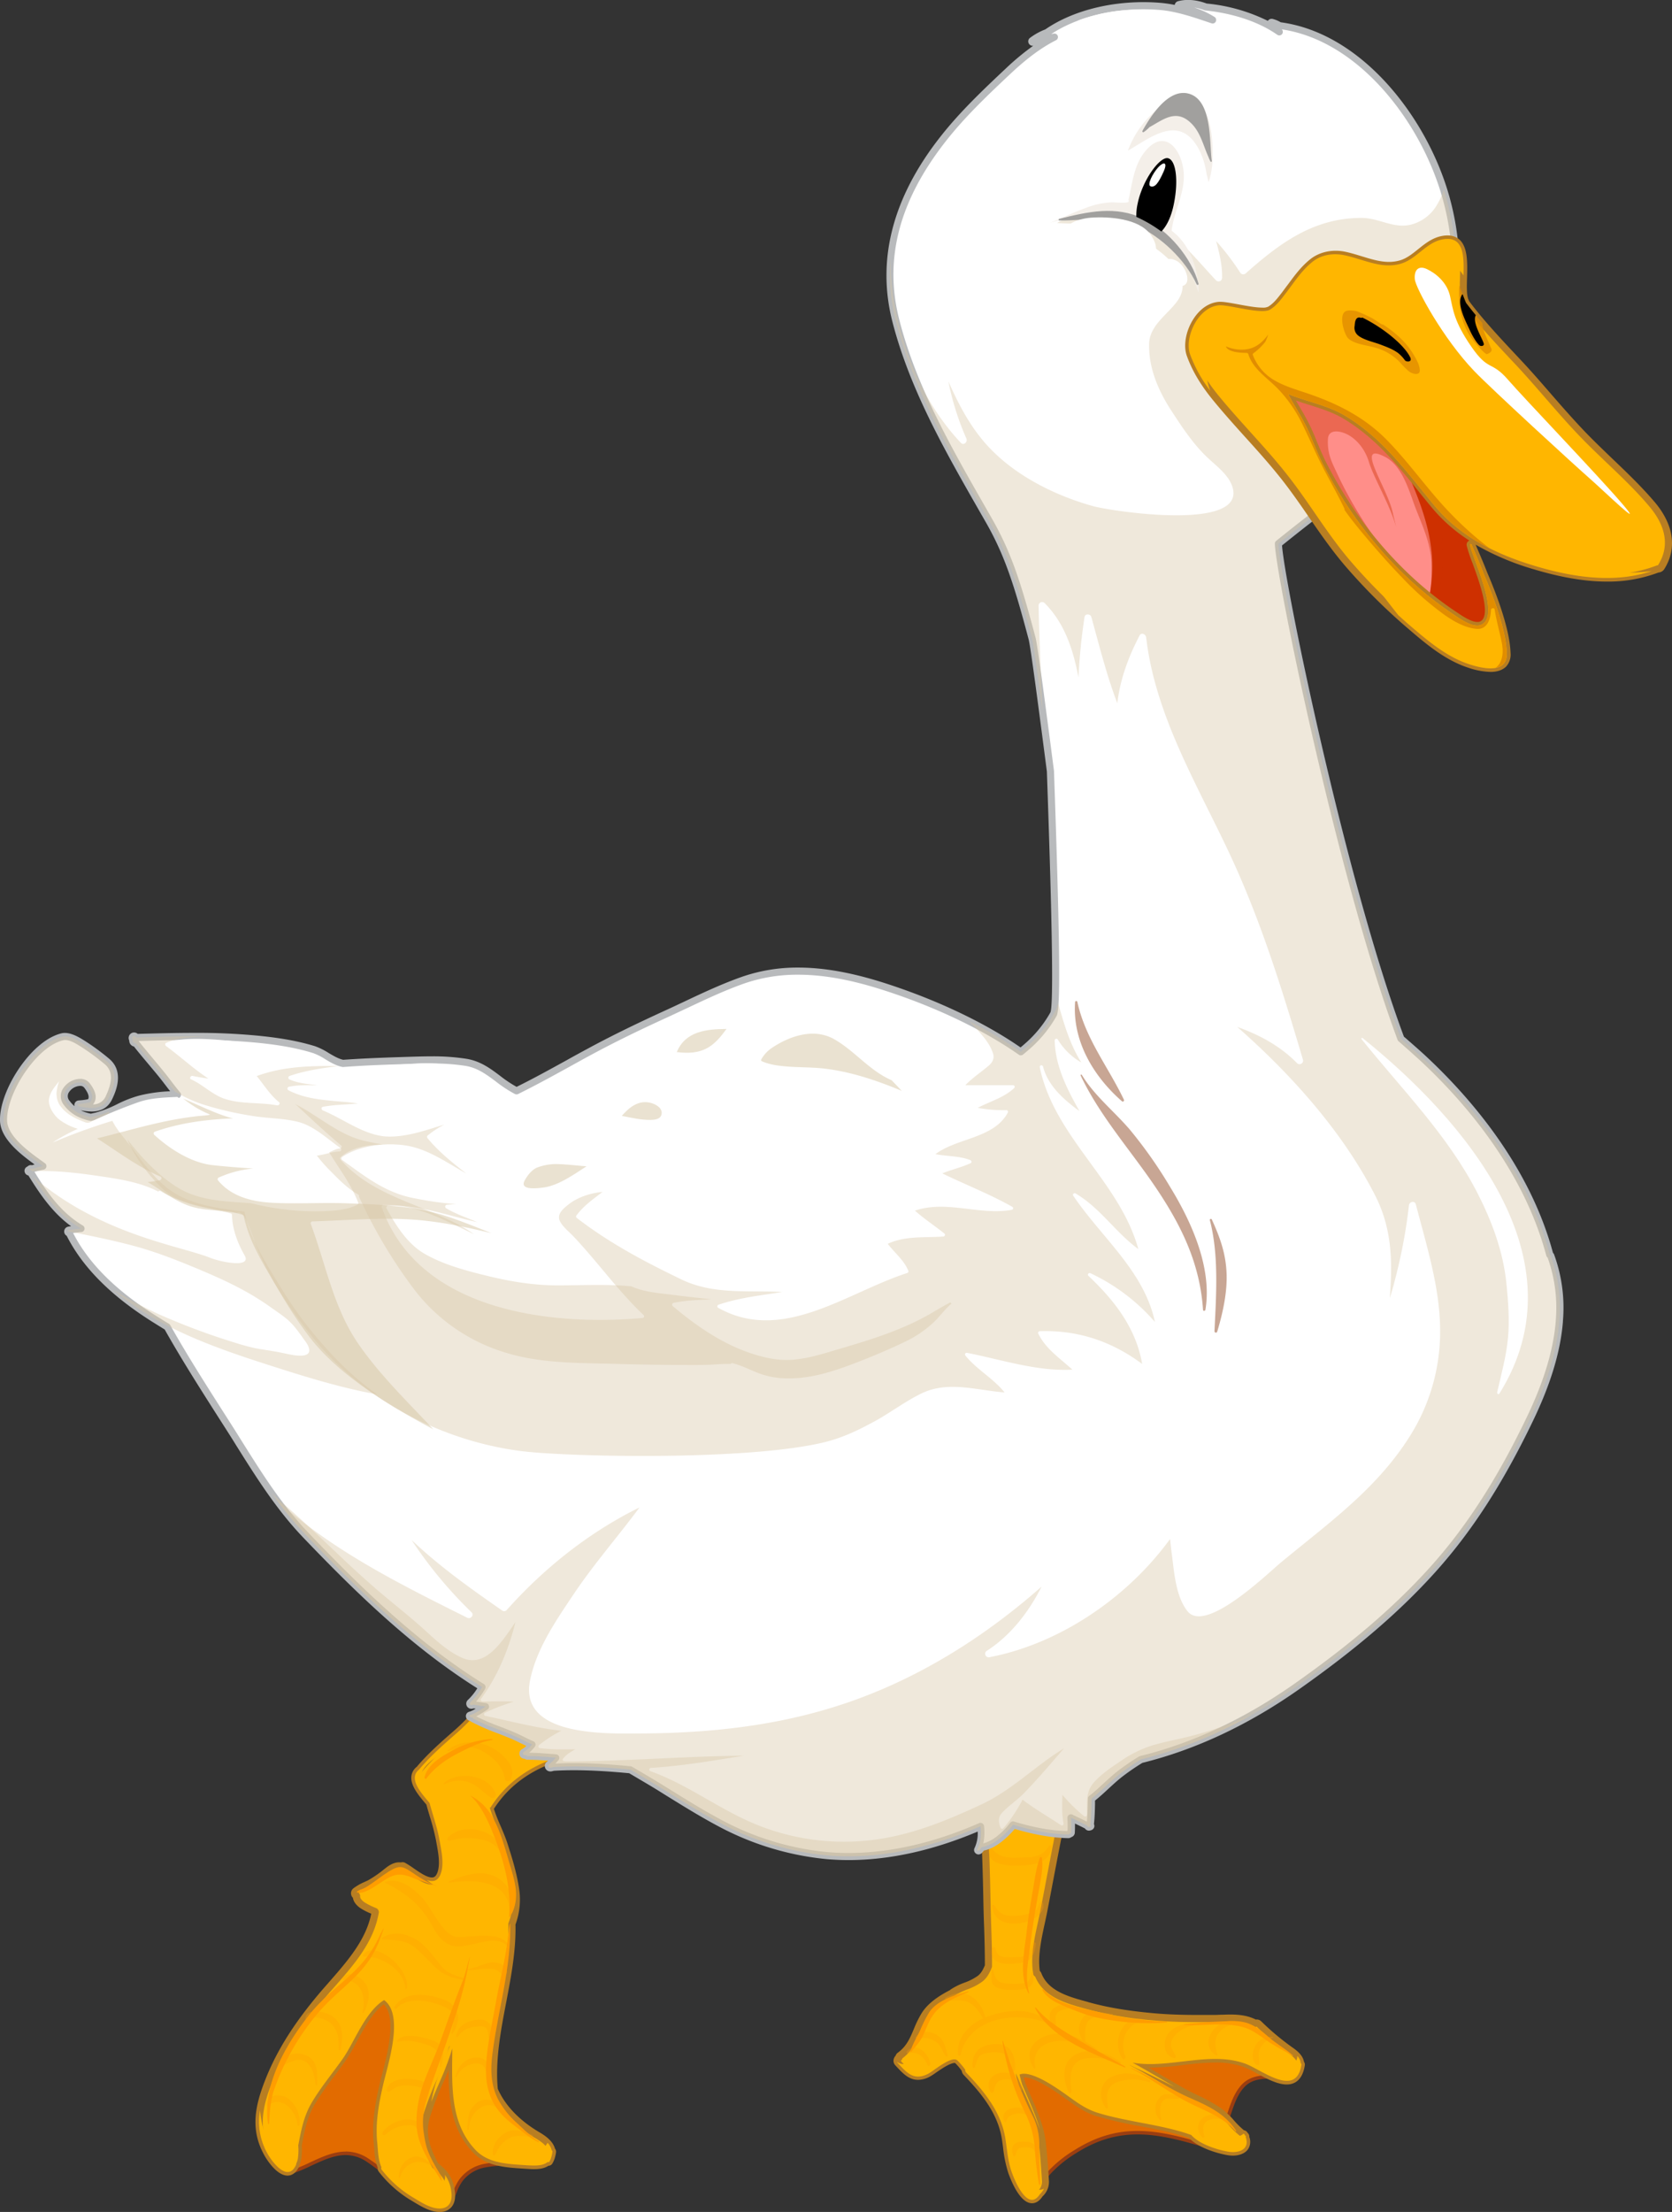 <svg xmlns="http://www.w3.org/2000/svg" viewBox="0 0 883.76 1168.67"><rect x="0" y="0" width="883.76" height="1168.67" fill="#333333" stroke="none"/><defs><style>.cls-1{isolation:isolate;}.cls-2{fill:#e26b00;}.cls-3{fill:#9b3e11;}.cls-4,.cls-6{fill:#ffb600;}.cls-5{fill:#b87e22;}.cls-12,.cls-13,.cls-14,.cls-17,.cls-18,.cls-19,.cls-20,.cls-6,.cls-7,.cls-8{mix-blend-mode:multiply;}.cls-7{opacity:0.3;}.cls-8,.cls-9{fill:#ff9d00;}.cls-10{fill:#fff;}.cls-11{fill:#b8babc;}.cls-12,.cls-13{fill:#d7c7a5;}.cls-12,.cls-17{opacity:0.4;}.cls-13,.cls-22{opacity:0.5;}.cls-14{fill:#f4efe9;}.cls-15,.cls-17{fill:#ce3000;}.cls-16{fill:#ff8e89;}.cls-18,.cls-19{fill:#e18d00;}.cls-18{opacity:0.8;}.cls-21{fill:#a1a09e;}.cls-22{fill:#934f2a;mix-blend-mode:screen;}</style></defs><g class="cls-1"><g id="Layer_1" data-name="Layer 1"><path class="cls-2" d="M149.85,1144.71a2,2,0,0,0,.55,1.13,2,2,0,0,0,2.47,2.11c14-4.07,26.6-16.21,41.31-6.7,6.64,4.29,12.3,9.88,18.81,14.34,2.55,1.74,22.49,15.69,24.71,7.84,0,0,0-.07.07-.07,2.58-3.67,3.34-8.38,6.18-11.86a20.55,20.55,0,0,1,12.68-7.36c7.85-1.41,15.32-.89,23.21-.39a.31.31,0,0,0,.31-.24,5,5,0,0,1,.52.07,1,1,0,0,0,.15-2c-14.06-1.83-27.89-20.52-29.29-34.09-1.33-13,3.52-25.72,2.32-38.67-1.87-19.73-16.47-32-36-31.77-23.37.29-35.13,18.94-46.84,36.34-8,11.88-18.34,24-23,37.76C144,1123.12,147.65,1132.82,149.85,1144.71Z"/><path class="cls-3" d="M234.11,1166.73c-5.41,0-14.64-5.54-21.43-10.22l-.22-.13c-3.06-2.12-6-4.49-8.77-6.77a109.53,109.53,0,0,0-10-7.58,19.9,19.9,0,0,0-11-3.42c-6.05,0-11.84,2.7-18,5.53a79.72,79.72,0,0,1-11.59,4.71,2.91,2.91,0,0,1-.82.12h0a3,3,0,0,1-2.8-2.76,3.12,3.12,0,0,1-.59-1.35c-.41-2.28-.89-4.48-1.35-6.64-1.94-9-3.76-17.45-.45-27.33,3.56-10.63,10.44-20.2,17.09-29.47,2.06-2.85,4.08-5.71,6-8.51l1.11-1.64c11.5-17.11,23.39-34.81,46.51-35.11h.55c20.26,0,34.56,12.82,36.45,32.61.6,6.53-.3,13-1.19,19.33s-1.79,12.86-1.14,19.33c1.34,13.19,15,31.49,28.47,33.25a1.92,1.92,0,0,1-.19,3.83l-.23,0a1.45,1.45,0,0,1-.67.2l-.92-.07c-3.84-.24-7.47-.46-11.13-.46a61,61,0,0,0-11,.9,19.62,19.62,0,0,0-12.12,7,24,24,0,0,0-3.22,6.05,29.23,29.23,0,0,1-2.92,5.77v0C238.08,1165.25,236.92,1166.73,234.11,1166.73Zm-51.42-30a21.39,21.39,0,0,1,12,3.7,108.63,108.63,0,0,1,10.21,7.7c2.76,2.26,5.64,4.61,8.62,6.66l.22.15c9.29,6.38,16.52,9.91,20.38,9.91,2,0,2.48-.94,2.69-1.72a1,1,0,0,1,.28-.44,26.87,26.87,0,0,0,2.65-5.31,25.06,25.06,0,0,1,3.51-6.51,21.43,21.43,0,0,1,13.23-7.7,62.66,62.66,0,0,1,11.32-.92c3.72,0,7.38.24,11.25.48l.52,0a1.36,1.36,0,0,1,1-.17c-14.34-2-28.51-20.87-29.95-35-.67-6.68.24-13.34,1.14-19.76.87-6.2,1.76-12.6,1.18-18.91-1.79-18.8-15.37-30.92-34.59-30.92h-.54c-22.13.26-33.74,17.56-45,34.27l-1.11,1.65c-1.91,2.83-3.95,5.68-6,8.56-6.57,9.16-13.35,18.63-16.85,29-3.13,9.38-1.43,17.23.53,26.33.46,2.18.94,4.4,1.36,6.7a1.05,1.05,0,0,0,.31.64,1,1,0,0,1,.26.65c0,.61.41,1.28,1,1.28h0a1.65,1.65,0,0,0,.3,0,80.36,80.36,0,0,0,11.34-4.59C170,1139.66,176.23,1136.77,182.69,1136.77Z"/><path class="cls-2" d="M513.86,1078.43c10.54,16.72,18.53,36.81,21.51,56.33.39,2.53,2.45,19.68,7.79,20.37a2.15,2.15,0,0,0,2.19.61c3.92-1.35,6.41-4.68,9.08-7.66a65.6,65.6,0,0,1,14.06-11.36c22.48-14.12,41.65-11.08,66.19-3.74,3.08.93,8.17,3.5,11.24,1,3.47-2.88,2-7.21,1.54-11.15,2.85-6.77,4.17-14.69,9.19-20.35,6.14-7,15.48-4.39,23.71-5.7.23.09.45.13.69.2a1.64,1.64,0,0,0,2.16-1.4c.51-8.22-16.07-12.18-21.79-14.16a102.55,102.55,0,0,0-31.22-5.88c-12.24-.24-24.48,1.39-36.71.93a104.84,104.84,0,0,1-36.31-7.53,55.85,55.85,0,0,0-23-4.6c-9.06.13-22,1.17-20.35,11.46A2.38,2.38,0,0,0,513.86,1078.43Z"/><path class="cls-3" d="M544.72,1156.77a3.1,3.1,0,0,1-2-.77c-3.68-.82-6.37-7.53-8.18-20.5l-.09-.61c-2.86-18.78-10.47-38.65-21.4-56a3.29,3.29,0,0,1-.15-3.33,8.6,8.6,0,0,1,1.81-7c3.75-4.45,12.39-5.14,19.5-5.28H535a56.86,56.86,0,0,1,22.57,4.69,103.11,103.11,0,0,0,36,7.47c6.44.26,13-.11,19.34-.44,5.69-.3,11.57-.63,17.37-.5a103.08,103.08,0,0,1,31.5,6c.73.26,1.65.52,2.68.84,7.56,2.4,20.22,6.36,19.72,14.26a2.61,2.61,0,0,1-3.33,2.24l-.52-.15a56.1,56.1,0,0,1-7.2.43c-6,.11-11.63.24-15.74,4.92-3.37,3.81-5.06,8.84-6.69,13.69-.7,2.07-1.4,4.18-2.23,6.18.07.57.16,1.11.24,1.66.55,3.41,1.17,7.31-2.14,10.05a6,6,0,0,1-4,1.31,20.84,20.84,0,0,1-6.41-1.48l-1.74-.61c-10.67-3.18-22.07-6.14-33.1-6.14-11.44,0-21.71,3.09-32.32,9.77a63.5,63.5,0,0,0-13.87,11.21l-1,1.16c-2.35,2.72-4.8,5.5-8.42,6.74A3.37,3.37,0,0,1,544.72,1156.77ZM535,1065.24l-.75,0c-6.69.08-14.81.71-18.1,4.6a6.83,6.83,0,0,0-1.32,5.77,1,1,0,0,1-.16.67,1.51,1.51,0,0,0,0,1.66c11.06,17.5,18.74,37.63,21.66,56.65l.08.63c2.33,16.61,5.6,18.81,6.9,19a.94.94,0,0,1,.57.28,1.2,1.2,0,0,0,1.2.35c3.16-1.07,5.34-3.57,7.64-6.18l1-1.22A64.69,64.69,0,0,1,568,1135.94c10.93-6.88,21.51-10.08,33.31-10.08,11.26,0,22.83,3,33.65,6.25.55.15,1.16.37,1.82.61,3,1,6.68,2.07,8.55.52,2.49-2.09,2-5.11,1.5-8.36-.11-.65-.22-1.31-.29-1.94a.83.83,0,0,1,.06-.47c.85-2,1.58-4.21,2.29-6.29,1.69-5,3.44-10.23,7.05-14.35,4.64-5.29,11-5.42,17.11-5.55a48.79,48.79,0,0,0,7.17-.43.73.73,0,0,1,.46,0l.4.11a.84.84,0,0,0,.24.06.66.66,0,0,0,.95-.54c.4-6.44-11.85-10.3-18.42-12.36-1.06-.33-2-.61-2.74-.87a101.45,101.45,0,0,0-30.92-5.84c-5.74-.12-11.59.2-17.25.48-6.37.35-13,.7-19.49.44a104.4,104.4,0,0,1-36.62-7.6A54.9,54.9,0,0,0,535,1065.24Z"/><path class="cls-4" d="M474.6,1089.93c4.72,5.09,8.46,9.6,16.11,5.55,2.9-1.5,12.36-9.64,15.32-7a35.53,35.53,0,0,1,4.17,4.94,1.84,1.84,0,0,0,.56,1.55c9.43,9.88,18.36,20.7,20.62,34.65,1,6.14,1.28,11.86,3.33,17.76,1.67,4.72,8.6,21.52,14.94,11.78a8.68,8.68,0,0,0,2.93-7.45c-.38-6.38-.87-13-1.56-19.3-1.15-10.71-6.48-20.7-10.65-30.91a53.91,53.91,0,0,1-1.46-5.49c5.63-2.35,17.69,5.86,21.81,8.65,6.5,4.39,11.87,9.18,19.48,11.53,16.08,5,33.7,6.1,49.46,11.73,4.23,4.88,13.78,7.77,19.35,8.8,6,1.08,11.74-1.35,9.45-7.67a.59.59,0,0,0-.22-.8c-.06-.07-.14-.11-.2-.17a2.88,2.88,0,0,0-.13-.31.92.92,0,0,0-1-.54c-4.63-3.51-7.75-8.6-12.5-12-6-4.25-13.06-6.84-19.45-10.45-8.75-4.94-17.41-10.25-26.28-15.07,19.17,3.36,40.71-6.22,59.35.47,8.72,3.11,27.16,18.58,29.87.56a.68.68,0,0,0-.39-.68c-.12-3-3.07-5.31-5.47-7a137,137,0,0,1-16.55-13.86,1.44,1.44,0,0,0-1.82-.26c-6.66-3.72-14.22-2.74-22.14-2.63a305.57,305.57,0,0,1-31.45-.82,194.26,194.26,0,0,1-34.81-5.84c-10.15-2.81-22.37-5.72-26.54-16.56a.87.87,0,0,0-.75-.61c-1.9-10.32,1.88-23.12,3.69-32.52,3.57-18.35,6.91-36.72,10.75-55a1.83,1.83,0,0,0,0-1,1,1,0,0,0-.18-1.48c-8.34-6.12-20.84-7.34-30.57-4.62-5.92,1.61-14,6.73-11.32,13.65a2.07,2.07,0,0,0-.18,1c.93,14.39,1.29,29.19,1.58,43.64.21,10.9.84,21.7.75,32.56-1.06,2.57-2.18,4.94-4.51,6.72-4.37,3.31-9.85,4.12-14.26,7.14a1.16,1.16,0,0,0-.32.35c-5.61,2.85-11.57,6.68-14.82,12-4.59,7.52-5.22,15.51-12.86,21.08a1.25,1.25,0,0,0-.56,1A1.87,1.87,0,0,0,474.6,1089.93Z"/><path class="cls-5" d="M545.48,1164.06c-6.19,0-10.81-11.19-12.53-16a66,66,0,0,1-2.75-13.32c-.21-1.57-.41-3.15-.67-4.77-2.25-14-11.58-24.72-20.12-33.67a3.69,3.69,0,0,1-1.06-2.19l-.29-.37a25.58,25.58,0,0,0-3.28-3.81.08.08,0,0,0-.07,0c-2.56,0-7.09,3.15-9.81,5a35,35,0,0,1-3.33,2.18,13.55,13.55,0,0,1-6.31,1.76h0c-4.88,0-8.1-3.46-11.51-7.13l-.52-.57a3.38,3.38,0,0,1-.94-2.72,3.91,3.91,0,0,1,1.11-2.35,3.09,3.09,0,0,1,1.16-1.59c4.63-3.35,6.41-7.62,8.48-12.54a58.41,58.41,0,0,1,3.9-8c2.82-4.66,7.66-8.65,15.19-12.52a3.09,3.09,0,0,1,.43-.37,35.45,35.45,0,0,1,7.12-3.53,29,29,0,0,0,7.11-3.61c1.84-1.39,2.79-3.28,3.78-5.59,0-6.75-.18-13.56-.4-20.18-.15-4-.28-8-.36-12-.25-13.27-.62-28.68-1.55-43.57a3.24,3.24,0,0,1,.06-1,8.94,8.94,0,0,1,.59-6.85c2.28-4.53,8-7.49,12.18-8.64a41,41,0,0,1,10.85-1.44c8.17,0,15.74,2.26,21.33,6.36a2.93,2.93,0,0,1,1,3.26,4,4,0,0,1-.09,1.18c-2.63,12.53-5.08,25.37-7.45,37.8-1.09,5.7-2.18,11.43-3.28,17.15-.36,1.81-.78,3.77-1.23,5.82-1.78,8.13-3.77,17.32-2.61,25.11a2.82,2.82,0,0,1,.82,1.17c3.62,9.45,14.39,12.41,23.88,15l1.41.42c9.91,2.74,20.86,4.55,34.45,5.76,6.64.59,14,.87,23.12.87,2.73,0,5.45,0,8.17,0,1.26,0,2.52-.06,3.76-.11,1.63,0,3.24-.11,4.83-.11,4.23,0,9.11.33,13.73,2.66a3.38,3.38,0,0,1,2.93,1,134.82,134.82,0,0,0,16.35,13.69c2.62,1.8,5.62,4.28,6.17,7.61a2.5,2.5,0,0,1,.46,1.79c-1.28,8.45-5.91,10.21-9.57,10.21-5,0-10.87-3.18-16.08-6a55.17,55.17,0,0,0-6.69-3.26,44.12,44.12,0,0,0-15.1-2.33,155.2,155.2,0,0,0-17,1.32,136.65,136.65,0,0,1-18.17,1.38c2.71,1.54,5.39,3.13,8,4.68,3.55,2.06,7.11,4.15,10.69,6.18,2.37,1.34,4.94,2.59,7.41,3.76a85.59,85.59,0,0,1,12.2,6.79,43.68,43.68,0,0,1,6.83,6.44,44.68,44.68,0,0,0,5.28,5.21,2.78,2.78,0,0,1,2,1.45,2.49,2.49,0,0,1,.85,2.1,7.11,7.11,0,0,1-.7,6.52c-1.91,2.73-6.28,3.94-11,3.07-6.55-1.17-15.62-4.24-20.08-9-8.26-2.89-17.23-4.61-25.93-6.27a210.92,210.92,0,0,1-23-5.28c-6.17-1.92-10.81-5.25-15.73-8.78-1.38-1-2.79-2-4.26-3-3.2-2.18-12.89-8.75-18.43-8.75h-.09c.34,1.35.72,2.57,1,3.51.84,2,1.78,4.15,2.71,6.31,3.5,8,7.08,16.23,8,24.94.61,5.72,1.13,12.06,1.56,19.39a10.41,10.41,0,0,1-3.34,8.75C549.46,1162.84,547.58,1164.06,545.48,1164.06Zm-41.05-77.92a4.11,4.11,0,0,1,2.86,1,29.82,29.82,0,0,1,3.74,4.31l.65.87a1.8,1.8,0,0,1,.37,1.37c9,9.38,18.74,20.61,21.16,35.68.26,1.63.48,3.26.69,4.85a63.27,63.27,0,0,0,2.57,12.58c2.32,6.55,6.27,13.51,9,13.51,1,0,2-1.17,2.6-2.15a1.78,1.78,0,0,1,.29-.32,6.83,6.83,0,0,0,2.35-6c-.44-7.27-.94-13.56-1.55-19.22-.88-8.12-4.36-16.11-7.73-23.83-.94-2.18-1.9-4.38-2.79-6.55-.5-1.57-1.12-3.68-1.57-5.83a1.92,1.92,0,0,1,1.11-2.12,8.55,8.55,0,0,1,3-.54c5.93,0,14.07,5,20.5,9.36,1.52,1,3,2.07,4.36,3.09,4.66,3.33,9.07,6.51,14.65,8.23a209.7,209.7,0,0,0,22.63,5.18c9,1.71,18.26,3.5,26.92,6.59a1.85,1.85,0,0,1,.77.52c3.95,4.55,13.34,7.3,18.27,8.19,3.23.56,6.26-.07,7.31-1.57.61-.85.62-2.07.06-3.64a1.94,1.94,0,0,1-.11-.43,1.15,1.15,0,0,1-.14-.2,1.66,1.66,0,0,1-.71-.34,47.69,47.69,0,0,1-6.21-6,39.65,39.65,0,0,0-6.25-5.94,79,79,0,0,0-11.65-6.44c-2.54-1.24-5.14-2.49-7.63-3.9-3.59-2-7.16-4.11-10.74-6.23-5-3-10.3-6-15.51-8.83a1.87,1.87,0,0,1-.86-2.24A1.83,1.83,0,0,1,599,1088c7.34,1.28,16.93.43,25.86-.63a150.1,150.1,0,0,1,17.44-1.38,47.8,47.8,0,0,1,16.36,2.55,57.83,57.83,0,0,1,7.2,3.53c4.81,2.59,10.28,5.52,14.31,5.52,2.17,0,4.75-.76,5.77-6.37a1.73,1.73,0,0,1-.31-.94c-.1-2.09-2.53-4-4.65-5.53a136.71,136.71,0,0,1-16.78-14,1.17,1.17,0,0,1-1.45,0c-5.56-3.1-11.47-2.66-17.35-2.49-1.28,0-2.57.09-3.86.11-2.73,0-5.45,0-8.2,0-9.26,0-16.7-.29-23.46-.91a191.89,191.89,0,0,1-35.12-5.89l-1.39-.37c-9.71-2.68-21.77-6-26.21-16.89a1.84,1.84,0,0,1-1-1.35c-1.61-8.73.55-18.68,2.48-27.49.44-2,.85-3.94,1.2-5.72,1.11-5.73,2.22-11.43,3.29-17.13,2.37-12.45,4.82-25.29,7.47-37.92a2,2,0,0,1-.05-1c-4.87-3.38-11.46-5.25-18.58-5.25a37.11,37.11,0,0,0-9.84,1.31c-3.74,1-8.24,3.5-9.86,6.75a5.23,5.23,0,0,0-.22,4.46,1.85,1.85,0,0,1,0,1.37c.92,15.1,1.28,30.56,1.55,43.85.07,4,.2,8,.34,12,.23,6.75.46,13.76.41,20.68a2.49,2.49,0,0,1-.14.72c-1.18,2.79-2.45,5.44-5.12,7.46a31.92,31.92,0,0,1-8,4.1,34,34,0,0,0-6.35,3.09c-.18.34-.2.3-.54.48-7,3.56-11.6,7.27-14.08,11.31a57.55,57.55,0,0,0-3.62,7.48c-2.07,4.94-4.22,10-9.53,14a1.88,1.88,0,0,1-.78,1.2l.32.59c3.07,3.33,5.51,6,8.77,6h0a10.09,10.09,0,0,0,4.57-1.35c.69-.35,1.72-1.09,3-1.93C497.32,1088.75,501.34,1086.14,504.43,1086.14Z"/><path class="cls-6" d="M598.65,1089.79c7.52,4.08,14.86,8.49,22.22,12.76-6.34-3.09-12.63-6.31-19-9.25-10.38-4.72-20.06-10.38-29.87-16.17-8-4.72-16.53-8.71-23.84-14.42,13.55,3.57,26.1,10,39.28,14.74a52.84,52.84,0,0,0,18.8,3.55c7.2-.13,14.34-1.3,21.51-1.91,8-.66,16.73-1.37,24.67.52,7,1.63,13.71,4.77,20,8.12,2.9,1.5,7.92,5.2,11.27,2.59a4.67,4.67,0,0,0,2-4.09,6.47,6.47,0,0,1,1.83,3.91.68.68,0,0,1,.39.68c-2.71,18-21.15,2.55-29.87-.56C639.36,1083.57,617.82,1093.15,598.65,1089.79Z"/><path class="cls-6" d="M476.44,1090.41c3.69.76,7.42-1.2,10.41-3.16a79.16,79.16,0,0,0,11.11-9c1.61-1.53,3.15-3.22,4.87-4.68s4.78-4.07,7.35-2.42a11,11,0,0,1,2.46,2.24,142.18,142.18,0,0,0,10.16,22.9c3.16,5.94,7.54,12.19,9.31,18.72,2.27,8.25,3.45,16.74,5.83,25,1.47,5.07,3.84,15.72,10.29,16.85a5.88,5.88,0,0,0,3.59-.48,10.19,10.19,0,0,1-2.17,2.9c-6.34,9.74-13.27-7.06-14.94-11.78-2.05-5.9-2.35-11.62-3.33-17.76-2.26-14-11.19-24.77-20.62-34.65a1.84,1.84,0,0,1-.56-1.55,35.53,35.53,0,0,0-4.17-4.94c-3-2.69-12.42,5.45-15.32,7-7.65,4-11.39-.46-16.11-5.55a1.47,1.47,0,0,1-.41-.72A4.44,4.44,0,0,0,476.44,1090.41Z"/><path class="cls-6" d="M538.91,1096.06a53.91,53.91,0,0,0,1.46,5.49c3.2,7.77,7,15.41,9.17,23.33-4.42-12-10.39-23.44-15-35.5a109,109,0,0,1-3.85-11.12c-.39-1.5-1.87-6.31,1.87-5.22a33,33,0,0,1,7.09,3c9.09,5.18,17.43,11.54,26.59,16.69,18.77,10.56,38.45,19,59.46,23.92a39.42,39.42,0,0,1,15.46,7.08c2.63,2,5.44,4.26,8.77,4.87,2.8.52,5.69.31,7.31-1.28a.89.89,0,0,1,.65.52,2.88,2.88,0,0,1,.13.31c.06.06.14.1.2.17a.59.59,0,0,1,.22.8c2.29,6.32-3.41,8.75-9.45,7.67-5.57-1-15.12-3.92-19.35-8.8-15.76-5.63-33.38-6.75-49.46-11.73-7.61-2.35-13-7.14-19.48-11.53C556.6,1101.92,544.54,1093.71,538.91,1096.06Z"/><path class="cls-4" d="M141.21,1137.55c2.56,4.72,11,15.76,15.22,6.2a1.27,1.27,0,0,0,.11-.69,10,10,0,0,0,1-3.88,27.88,27.88,0,0,0,.06-5.7c1.51-7.77,2.88-15.47,7.11-22.59,4.87-8.25,11-15.5,16.49-23.33,6.07-8.67,11.86-24.83,21.78-30.88,10.86,7.88,1.86,34.33-.52,44.81-2.26,9.79-4.15,20.08-3.13,30.16.46,4.35.4,9.4,2.26,13.36a1.28,1.28,0,0,0,.2,1.4,59.51,59.51,0,0,0,16.36,14.47c4.16,2.48,9.78,6.31,14.89,5.9,4.8-.39,6.09-4.35,5.48-8.71-1-6.94-3.45-10.08-8.46-14-4.38-8.31-7.51-16.06-4.77-25.68,2.18-7.55,5.44-14.63,8.54-21.85a147.82,147.82,0,0,0,5.2-14.32c-.09,18.69-1.62,39,12.29,53.67,6.93,7.31,17.63,7.4,26.95,8.07,4.33.28,8.62.44,11.23-1.76a.58.58,0,0,0,.87-.15,11.35,11.35,0,0,0,1.18-3.14,12.51,12.51,0,0,0,.41-2.17.67.67,0,0,0-.38-.64c-.64-3.33-3.75-5.85-7.55-8.07-9.8-5.77-18.44-13.89-22.82-24-2.78-29.21,10.06-58.12,9.31-87.57a36.33,36.33,0,0,0,1.8-19.28c-1.21-7.79-3.51-15.17-5.91-22.66-2.07-6.4-5.64-12.89-7.53-19.44a1,1,0,0,0,.56-.41c11.91-18.56,31.45-27.36,52.63-29.69.87.51,2.11-.6,1.71-1.67a51,51,0,0,0-27.57-28.41c-4.22-1.78-18.24-8.72-22.41-3.46a.58.58,0,0,0-.83.12c-6.9,8.81-13.54,17.08-22,24.41-6.87,6-13.62,12-19.49,18.92-5.76,4.68.92,12.14,5.56,17.6,1.72,6.47,4,12.85,5.2,19.4,1,5.42,2.6,12.4.79,17.8-3.38,10-14.37-1.13-19.77-3.85a1,1,0,0,0-1.1.06c-2.09-.47-4.44.42-6.81,2.22a70.22,70.22,0,0,1-9.88,6.9c-2.6,1.33-5.3,2.27-7.56,4.14a1.45,1.45,0,0,0,.49,2.46c-.23,2,1.6,4,3.56,5.22a42.07,42.07,0,0,0,6,2.92,3.29,3.29,0,0,0,.39.17c-2.66,16.35-14.72,29-25.56,41.4-12.56,14.45-23.67,30.05-30.75,48C136.77,1112.61,134.15,1124.68,141.21,1137.55Z"/><path class="cls-5" d="M232.27,1168.67c-4.88,0-9.78-3-13.71-5.37l-1.35-.81a61.85,61.85,0,0,1-16.86-14.93,3.12,3.12,0,0,1-.72-2.39c-1.34-3.23-1.62-6.86-1.88-10.38-.08-1-.15-2-.26-2.94-1.06-10.41.9-20.94,3.18-30.8.32-1.48.8-3.29,1.33-5.31,2.75-10.56,7.78-29.85.86-36.75-5.85,4.2-10.31,12.39-14.26,19.68a112.8,112.8,0,0,1-5.87,10c-1.9,2.7-3.89,5.36-5.85,8a167.16,167.16,0,0,0-10.55,15.22c-3.91,6.59-5.29,13.66-6.73,21.17l-.11.55a30,30,0,0,1-.09,5.79,12.2,12.2,0,0,1-1,4.15,3.45,3.45,0,0,1-.26,1c-1.8,4-4.33,4.9-6.13,4.9h0c-6.41,0-12.2-10.49-12.44-11-7.24-13.23-4.95-25.49.72-39.79,6.31-16,16.19-31.41,31.08-48.52l2.5-2.85c9.63-11,19.57-22.29,22.36-36.2a37.22,37.22,0,0,1-5.25-2.63c-2-1.22-4.11-3.31-4.44-5.77a3.22,3.22,0,0,1-.92-1.65,3.27,3.27,0,0,1,1.09-3.29,27.48,27.48,0,0,1,5.73-3.33c.72-.33,1.44-.65,2.15-1a59.26,59.26,0,0,0,8.34-5.75l1.28-1c2.7-2.07,5.3-3,7.69-2.67a2.92,2.92,0,0,1,2.24.21,48.49,48.49,0,0,1,4.45,2.85c3.14,2.16,7,4.88,9.69,4.88,1,0,2.12-.32,3-2.83,1.45-4.35.4-10.05-.53-15.1l-.32-1.79a116.18,116.18,0,0,0-3.23-12.45c-.63-2.13-1.26-4.22-1.82-6.35l-.2-.22c-3.66-4.31-8.22-9.64-7.75-14.6a7.33,7.33,0,0,1,2.88-5.14c5.52-6.59,12.1-12.45,19.45-18.85,8.24-7.14,14.74-15.17,21.79-24.18a2.43,2.43,0,0,1,1.61-.94,8.53,8.53,0,0,1,5.73-1.8c5.49,0,12.73,3.18,16.59,4.87l1.49.66a52.59,52.59,0,0,1,28.59,29.44,3.21,3.21,0,0,1-3.68,4.25c-16,1.85-37.72,8.38-50.83,28.79a97.66,97.66,0,0,0,3.59,9.17c1.29,3,2.6,6.07,3.58,9.11,2.56,7.95,4.75,15.13,6,22.92a38.26,38.26,0,0,1-1.76,19.92c.31,13.8-2.33,27.62-4.88,41-2.89,15-5.86,30.59-4.47,45.8,4.93,11.15,14.63,18.61,21.94,22.9,3.31,1.94,7.18,4.66,8.3,8.71a2.4,2.4,0,0,1,.56,1.78,13.5,13.5,0,0,1-.49,2.5A12.87,12.87,0,0,1,292,1143a2.36,2.36,0,0,1-2.08,1.24c-2.42,1.61-5.52,1.81-7.74,1.81-1.31,0-2.67-.09-4-.18l-2.31-.15c-8.9-.59-19-1.26-25.85-8.47-11.65-12.25-12.91-27.94-12.91-43.66-.48,1.24-1,2.51-1.55,3.77l-1.33,3.07a158.1,158.1,0,0,0-7.1,18.54c-2.6,9.12.56,16.54,4.43,23.94,5,4,7.79,7.42,8.85,14.91.46,3.38-.1,6.16-1.65,8.1a7.73,7.73,0,0,1-5.53,2.74C232.89,1168.67,232.57,1168.67,232.27,1168.67Zm-28.87-23.24a56.79,56.79,0,0,0,15.72,13.84l1.38.85c3.73,2.26,8.37,5.07,12.4,4.81a4,4,0,0,0,2.92-1.35c.88-1.09,1.18-3,.87-5.27-.92-6.44-3.14-9.12-7.77-12.71a1.73,1.73,0,0,1-.5-.61c-4.14-7.88-7.92-16.47-4.9-27a158,158,0,0,1,7.27-19l1.32-3.05a143,143,0,0,0,5.15-14.17,1.86,1.86,0,0,1,3.64.57l0,4.87c-.2,17-.4,34.67,11.82,47.54,5.85,6.16,14.77,6.74,23.39,7.31l2.34.15c1.27.09,2.55.15,3.77.15,3,0,4.9-.46,6.1-1.48a2.17,2.17,0,0,1,.83-.39,7.71,7.71,0,0,0,.61-1.85,8.94,8.94,0,0,0,.31-1.37,1.74,1.74,0,0,1-.29-.7c-.43-2.26-2.48-4.37-6.66-6.81-7.84-4.61-18.31-12.69-23.6-24.92a1.78,1.78,0,0,1-.13-.54c-1.51-15.85,1.53-31.78,4.49-47.16,2.53-13.27,5.16-27,4.81-40.54a2,2,0,0,1,.13-.72,34.26,34.26,0,0,0,1.69-18.33c-1.17-7.53-3.35-14.58-5.85-22.38-.93-2.87-2.15-5.74-3.46-8.79a93.37,93.37,0,0,1-4.07-10.68,1.86,1.86,0,0,1,.19-1.46,1.9,1.9,0,0,1,.74-.72c11.08-17.11,29.65-27.57,53.69-30.29a48.79,48.79,0,0,0-26.22-26.51L284,896c-3.63-1.59-10.39-4.57-15.09-4.57-1.74,0-2.94.41-3.59,1.24a2,2,0,0,1-1.26.7h0c-7,8.92-13.51,16.89-21.81,24.07-7.24,6.29-13.69,12.06-19.28,18.7a4.13,4.13,0,0,0-1.78,2.85c-.31,3.37,3.84,8.24,6.89,11.81l.46.55a1.91,1.91,0,0,1,.37.74c.58,2.2,1.25,4.42,1.91,6.64a113.81,113.81,0,0,1,3.31,12.86l.33,1.76c1,5.23,2.17,11.69.39,17-1.5,4.42-4.35,5.35-6.49,5.35-3.8,0-8.06-2.93-11.81-5.53-1.38-1-2.69-1.87-3.72-2.43a1.77,1.77,0,0,1-1,0c-1.42-.3-3.24.35-5.25,1.89l-1.27,1a61.89,61.89,0,0,1-8.9,6.1c-.76.39-1.52.74-2.28,1.09a26.52,26.52,0,0,0-4.44,2.43,1.92,1.92,0,0,1,.65,1.64c-.11.95,1,2.39,2.65,3.39a38.73,38.73,0,0,0,5.76,2.81,2.42,2.42,0,0,1,1.51,2.2c-2.52,15.62-13.18,27.75-23.48,39.48l-2.5,2.83c-14.59,16.79-24.27,31.85-30.43,47.46-5.27,13.34-7.45,24.68-.91,36.63,2,3.76,6.39,9,9.17,9,1,0,1.93-.89,2.73-2.65a1,1,0,0,1,.18-.87,8.29,8.29,0,0,0,.77-3.11,25.86,25.86,0,0,0,.06-5.32,1.74,1.74,0,0,1,0-.56l.18-.83c1.45-7.48,2.94-15.21,7.18-22.35a170.09,170.09,0,0,1,10.78-15.56c1.95-2.61,3.9-5.22,5.78-7.88a108.19,108.19,0,0,0,5.64-9.62c4.43-8.16,9.46-17.38,16.72-21.82a1.88,1.88,0,0,1,2.07.09c10.35,7.53,4.8,28.8,1.5,41.51-.53,2-1,3.77-1.32,5.23-2.2,9.53-4.09,19.72-3.08,29.55.09,1,.18,2,.26,3,.26,3.42.53,6.94,1.81,9.73A1.72,1.72,0,0,1,203.4,1145.43Z"/><path class="cls-6" d="M259.45,954.69a1,1,0,0,1-.56.41,68.91,68.91,0,0,0,2.39,6.71c-1-1.61-2-3.2-3.16-4.72-6.81-9.1-11.31-11.65-22.07-10.49,3.16-6,10.18-9.67,15.8-12.87,5.41-3.09,11.24-5.9,15.9-10.12a.91.91,0,0,0,0-1.26c-10.19-11-23.82-3.81-33.9,3.57-3.86,2.83-11.29,7.51-11.51,13s6.42,8.08,9.28,11.75c3.39,4.42,2.58,11,3.8,16.24,1.9,8,5.93,17.61,4.07,26s-8.51,4.59-14,.34c3.21,1.18,6.07.81,7.54-3.5,1.81-5.4.18-12.38-.79-17.8-1.15-6.55-3.48-12.93-5.2-19.4-4.64-5.46-11.32-12.92-5.56-17.6,5.87-7,12.62-12.93,19.49-18.92,8.49-7.33,15.13-15.6,22-24.41a.58.58,0,0,1,.83-.12c4.17-5.26,18.19,1.68,22.41,3.46a51,51,0,0,1,27.57,28.41c.4,1.07-.84,2.18-1.71,1.67C290.9,927.33,271.36,936.13,259.45,954.69Z"/><path class="cls-6" d="M228,1110.47c2.09-12.69,8.12-25.09,12.77-36.84a317,317,0,0,0,14.84-47.2c-.67,15.76-5,31-7.3,46.52-2,13.54-3.85,29.23,4.2,41.22a59.6,59.6,0,0,0,13.55,14.3c4.33,3.33,8.89,7.21,14.37,8.3,4.1.84,7.07-1.4,9-4.64a8.5,8.5,0,0,1,2.19,4,.67.67,0,0,1,.38.64,12.51,12.51,0,0,1-.41,2.17,11.35,11.35,0,0,1-1.18,3.14.58.58,0,0,1-.87.15c-2.61,2.2-6.9,2-11.23,1.76-9.32-.67-20-.76-26.95-8.07-13.91-14.65-12.38-35-12.29-53.67a147.82,147.82,0,0,1-5.2,14.32C231.85,1101.22,229.81,1105.82,228,1110.47Z"/><path class="cls-6" d="M137.45,1115a51.19,51.19,0,0,0,3.18,14c1.25,2.83,5.1,9.88,9.67,4.31,4.69-5.77,1.13-13.29,3.53-20.13,6.55-18.83,21.52-35.13,35.55-53.57,10.32-13.52,30.31-23.73,42.6-33.39-4.39,17.13-5.89,33.36-12,50.37-2.81,7.82-5,15.78-7.31,23.77a117.61,117.61,0,0,0-4.32,19.39c-1.38,12.74,2,25,13.67,31.87,3.12,1.82,9.82,6,12.52,1.35a6.67,6.67,0,0,0,.67-3.86,18.78,18.78,0,0,1,3.35,9c.61,4.36-.68,8.32-5.48,8.71-5.11.41-10.73-3.42-14.89-5.9a59.51,59.51,0,0,1-16.36-14.47,1.28,1.28,0,0,1-.2-1.4c-1.86-4-1.8-9-2.26-13.36-1-10.08.87-20.37,3.13-30.16,2.38-10.48,11.38-36.93.52-44.81-9.92,6-15.71,22.21-21.78,30.88-5.51,7.83-11.62,15.08-16.49,23.33-4.23,7.12-5.6,14.82-7.11,22.59a27.88,27.88,0,0,1-.06,5.7,10,10,0,0,1-1,3.88,1.27,1.27,0,0,1-.11.69c-4.26,9.56-12.66-1.48-15.22-6.2A34,34,0,0,1,137.45,1115Z"/><g class="cls-7"><path class="cls-8" d="M663.46,1081c2-3.57,5.16-4.92,9.1-4.89a.33.33,0,0,1,.09.63,11.35,11.35,0,0,0-6.66,5.57c-1.25,2.61-.26,5.27-.45,8a.93.93,0,0,1-1.64.49C661.45,1088.27,661.89,1083.81,663.46,1081Z"/><path class="cls-8" d="M653.37,1068c.54.15.35.87-.08,1-3.91,1.09-7.11,2.22-9.55,5.68-2.16,3-1.3,7.38-.28,10.71.15.46-.46.74-.81.5C632.7,1079.39,643.66,1065.3,653.37,1068Z"/><path class="cls-8" d="M616.78,1075.54c2.41-4.5,9.09-6.88,13.91-6.38a.52.52,0,0,1,0,1c-3.74.89-7.21,2.35-9.75,5.33a7.09,7.09,0,0,0-2,5.16c.15,2.13,1.84,3.7,2.44,5.65a.79.79,0,0,1-1,1.05C615.28,1085.94,614.65,1079.61,616.78,1075.54Z"/><path class="cls-8" d="M604.34,1066.8c.57.11.72,1,0,1.06-9.16,1-12.76,10.77-9.48,18.69.39,1-1,1.92-1.58,1C587.55,1079.24,592.82,1064.54,604.34,1066.8Z"/><path class="cls-8" d="M635.33,1119.35c2.79-2.65,7.77-2.54,11.1-1.22.77.33.58,1.64-.32,1.51-2.87-.37-6-.57-8.47,1.24s-1.6,5.31-1.09,7.83c.14.65-.7,1-1.13.53C632.75,1126.3,632.34,1122.25,635.33,1119.35Z"/><path class="cls-8" d="M613.76,1107.43c1.33-1.13,3.25-1.09,4.88-.92a49.24,49.24,0,0,1,5.67.92c.28,0,.31.43.11.58-2,1.55-4.75.59-7.09.7-4.8.26-4.62,7.66-3.57,10.86a.43.43,0,0,1-.72.46A8.7,8.7,0,0,1,613.76,1107.43Z"/><path class="cls-8" d="M587.11,1097.57c6.44-3.49,14.67-2.18,20.73,1.52.58.33.07,1.2-.53,1a25.91,25.91,0,0,0-16.44-.17c-6.38,2.15-6.16,7.68-5.28,13.32a.62.62,0,0,1-1.1.47C580.61,1108.52,581,1100.87,587.11,1097.57Z"/><path class="cls-8" d="M570.06,1084.81c7.19-2.94,16.3.26,22.21,4.68.41.33.06,1-.42.83A32.66,32.66,0,0,0,575,1087.4c-10,.87-9.72,9.82-8.63,17.57a.77.77,0,0,1-1.45.48C561.33,1097.87,561.14,1088.4,570.06,1084.81Z"/><path class="cls-8" d="M552,1076c6.74-2.83,13.78-1.35,20,1.81-1.06-2.35-2.09-5-1.52-7.47s1.69-4.82,3.88-6.06c3.93-2.22,9.28-.72,13.53-.24.39,0,.39.57,0,.66-3.25.89-6.57.26-9.83,1.23-5.38,1.62-4.53,8.2-4.41,12.75a51,51,0,0,1,6.38,4.27c.17.15,0,.41-.16.34-6.7-2.83-12.81-5.37-20.24-5-8.33.41-14.35,5.22-12.32,14.12.06.42-.58.74-.83.35C541.94,1085.62,544.33,1079.3,552,1076Z"/><path class="cls-8" d="M557.81,1060.45a12,12,0,0,1,11.58-.18c.37.2.1.74-.26.74a19.7,19.7,0,0,0-8.58,1.27c-3.34,1.47-2.48,4.15-2.49,7.14a.61.61,0,0,1-1,.46C553.4,1067.45,554.37,1062.51,557.81,1060.45Z"/><path class="cls-8" d="M500.06,1055.27c4.51-2.4,8.75-3.18,13.29-.46,3.84,2.26,6.43,6.75,7.4,11.08.93-.4,1.86-.74,2.77-1,13.92-4.3,24-3.39,34.88,6.18.11.13,0,.3-.14.19-16.28-9.94-46-6.91-50.56,14.47a.65.65,0,0,1-1.24-.1c-1-8.93,5.46-15.67,13.18-19.23-2.08-3.38-4.07-6.86-7.86-8.56s-7.49-.5-11.5-1.19A.71.71,0,0,1,500.06,1055.27Z"/><path class="cls-8" d="M526.89,1080c7.91.09,10,6.79,9.6,13.49a.71.71,0,0,1-1.41.07c-.83-5.16-2-8.71-7.57-9.21a20.79,20.79,0,0,0-8,.87c-2.89,1-3.32,4.53-4.28,7-.19.47-1.08.52-1.12-.09C513.51,1083.57,519,1079.89,526.89,1080Z"/><path class="cls-8" d="M529.62,1095.06c5.33-.67,9.79,3.62,10.58,8.78a.61.61,0,0,1-1.07.47c-2.53-3-3.34-6.29-8-5.74-4.21.52-5.12,2.61-5.89,6.33a.9.9,0,0,1-1.69.31C520.55,1100,524.33,1095.72,529.62,1095.06Z"/><path class="cls-8" d="M537.17,1113.52c5.38-.26,8.16,3.48,9.75,8.12a.34.34,0,1,1-.62.28c-1.41-2.87-3.34-5.09-6.71-5.33-2.92-.2-7,.91-7.69,4.09a.52.52,0,0,1-1,.15C528.81,1116.26,533,1113.74,537.17,1113.52Z"/><path class="cls-8" d="M535.64,1133.48c1.33-1.78,3.37-2,5.45-2,4.94-.15,8.55,2.64,7.43,7.79-.12.57-.88.31-.92-.19-.13-4.24-3.39-4.81-7-4.57-3.08.22-3,2.09-4.09,4.48a.49.49,0,0,1-.88,0C535,1137.39,534.54,1135,535.64,1133.48Z"/><path class="cls-8" d="M484,1076.33c2.85-3.92,8-3.29,11.7-.81,3.3,2.2,4.27,6.92,5.17,10.47a.52.52,0,0,1-.92.41c-1.54-2-2.28-4.53-3.89-6.51-1.1-1.37-3.1-2.09-4.67-2.69-2.37-.92-4.37-.55-6.74.17C484.1,1077.54,483.67,1076.76,484,1076.33Z"/><path class="cls-8" d="M479.29,1083.92c4.71-5.64,12.1,1.18,12.44,6.7,0,.81-1.11,1.33-1.44.46-1.69-4.2-5.4-7.68-10.14-6.12C479.57,1085.14,478.78,1084.51,479.29,1083.92Z"/><path class="cls-8" d="M524.05,1040.75c0-.35.49-.55.6-.2,1.73,4.45,1.7,6.92,7.31,7.4a36.67,36.67,0,0,0,9.3-.15c3.23-.54,3.33-2.87,4-5.5a.45.45,0,0,1,.87.17c-.26,2.46.74,4.68-1.13,6.55-2.56,2.57-7.76,2.31-11,2.26-3,0-7-.26-9.1-2.78C523.44,1046.69,524.29,1042.84,524.05,1040.75Z"/><path class="cls-8" d="M524.4,1029.26c.25-.94,1.5-.61,1.72.15.81,2.9,1.57,4.11,4.6,4.55a34.86,34.86,0,0,0,6.62,0c1.76,0,4.78.09,6.1-1.39s1.63-4.08,2.37-5.92a.86.86,0,0,1,1.66.34c-.19,2.73-.92,5.73-2.79,7.82s-5.62,2.26-8.32,2.57C530.67,1038.07,522.36,1037.18,524.4,1029.26Z"/><path class="cls-8" d="M525.44,1006.62c2.11,2.9,3.46,4.94,7.29,5.47a26.44,26.44,0,0,0,6.41-.07,26,26,0,0,0,6.89-1.67c2.46-1,2.69-3.29,3.82-5.29A.62.62,0,0,1,551,1005c4.79,9.69-24.71,18.72-26.65,2.13C524.26,1006.54,525.05,1006.08,525.44,1006.62Z"/><path class="cls-8" d="M522.66,976.78c.1-.63,1-1.11,1.44-.45,3.45,5,8.23,5.33,13.89,5.13,6.63-.21,12.87.42,16.48-6.22.37-.7,1.52-.24,1.42.5-1.14,8.68-9.36,9.6-16.65,9.9C533.45,985.88,521.37,985.64,522.66,976.78Z"/><path class="cls-8" d="M266.38,1127.32c4.74-3.31,10.08-1.39,15,.69a.56.56,0,0,1-.22,1.07c-4.37-.13-7.69-1.61-12,.61-3.75,1.94-5.67,5.07-7.4,8.71a.63.63,0,0,1-1.2-.09C259.91,1133.87,262.89,1129.73,266.38,1127.32Z"/><path class="cls-8" d="M252.52,1110.76c5.14-3.51,9.8-.24,13.18,3.87.3.37-.21,1-.57.63-4.24-3.57-8-4.35-12.56-.63-3.22,2.61-4.44,6.4-4.83,10.42a.38.38,0,0,1-.75-.06C247.5,1119.13,247.22,1114.35,252.52,1110.76Z"/><path class="cls-8" d="M252.46,1087.12c5.26.15,6.29,4.5,5.66,8.94a.44.44,0,0,1-.86,0c-.57-3.14-1.53-5.73-5-5.85-4.7-.18-8.9,2.93-11,7a.28.28,0,0,1-.53-.17C242,1091.45,246.32,1086.94,252.46,1087.12Z"/><path class="cls-8" d="M254.17,1067.08c5.15.09,7.24,5.33,5.08,9.57-.21.39-.86.46-.95-.09-.57-3.52-.27-6.2-4.72-6-4.66.22-8.93,1.33-11.51,5.51a.5.5,0,0,1-.91-.33C242,1069.51,248.48,1067,254.17,1067.08Z"/><path class="cls-8" d="M208.54,1060.23c5.31-8.23,16.78-6.9,24.88-4.18,9.42,3.18,10.72,10.25,5.94,18.25a.41.41,0,0,1-.75-.26c.34-2.46,1.06-4.83,1.36-7.28.61-4.85-5.94-6.88-9.31-8.06-5.86-2.08-16.58-3.15-20.9,2.4A.75.75,0,0,1,208.54,1060.23Z"/><path class="cls-8" d="M209.74,1078.26c3.74-4.76,13.87-1.91,18.63-.35,7.15,2.38,6.29,7.95,4.86,13.85a.37.37,0,0,1-.71-.16c.53-5.46-.94-9.29-6.37-11.1s-10.39-3-16.05-1.7A.36.36,0,0,1,209.74,1078.26Z"/><path class="cls-8" d="M204.5,1103.81c2-6.68,12.64-5.83,17.74-4.52,7.07,1.85,4.57,7.31,2.71,12.34-.28.69-1.43.47-1.32-.26.29-1.81.69-3.6,1-5.4.39-2.35-1.68-2.88-3.52-3.42a24.87,24.87,0,0,0-7.49-.72c-3.26,0-5,1.35-7.54,3.09A1,1,0,0,1,204.5,1103.81Z"/><path class="cls-8" d="M202.14,1126.9c3.88-7.46,22.34-11.75,20.44,1a.47.47,0,0,1-.89.15,32.23,32.23,0,0,0-1.76-4.13c-1-1.44-3.61-1.14-5-1a17.28,17.28,0,0,0-11.34,5C203,1128.49,201.73,1127.71,202.14,1126.9Z"/><path class="cls-8" d="M216.88,1140.14c4.2-2.11,7.68.48,11,2.94.39.3.08,1-.43.82-3.09-1.43-6-2.5-9.36-1.13a10.53,10.53,0,0,0-6.57,7.64c-.13.44-.79.26-.77-.17C211,1145.78,212.88,1142.18,216.88,1140.14Z"/><path class="cls-8" d="M181,1045.21c2.86-4.13,8.37-1.37,11.07,1.44,4.44,4.61,2.82,11.53.29,16.58a.4.4,0,0,1-.74-.28c2.19-8-.88-17-10.21-16.89A.56.56,0,0,1,181,1045.21Z"/><path class="cls-8" d="M174,1064.32c7.53,3.91,7.67,11.29,5.93,18.68-.12.53-.85.27-.85-.19,0-5.55-.24-11.1-5.24-14.58a15.13,15.13,0,0,0-6.05-2.26c-2.24-.34-3.5.77-5.32,1.71a.7.7,0,0,1-1-.51C160.88,1060.77,170.8,1062.64,174,1064.32Z"/><path class="cls-8" d="M148.22,1091c2.14-6.11,9.22-7.4,14.49-4.65s5.27,9.9,4.89,15c0,.44-.73.5-.79.05-.36-3.81-1.16-7.62-3.64-10.65-4-4.89-9.95-1.41-14.17,1C148.56,1092,148.08,1091.43,148.22,1091Z"/><path class="cls-8" d="M150.74,1107.9c5.17,2.31,8.27,9.39,7.57,14.74-.08.61-1,.69-1.07.06a15.52,15.52,0,0,0-5.15-10c-3.07-2.55-7.64-3.18-10.39.11a.51.51,0,0,1-.9-.2C140.29,1107,146.68,1106.1,150.74,1107.9Z"/><path class="cls-8" d="M246.89,1040.49c4.44-.55,8.47-3,12.92-3.64,3.08-.48,8.86,1.59,8.14,5.49a1.31,1.31,0,0,1-1.68,1.09c-1.49-.35-2-1.37-3.19-2.24-1.56-1.07-4-1.07-5.82-1.07-3.49-.07-6.84.93-10.34.78C246.67,1040.9,246.65,1040.49,246.89,1040.49Z"/><path class="cls-8" d="M201.93,1023.82c6.35-3.92,13.52-2.14,19.34,1.78,3.44,2.33,6.1,5.83,8.68,9,2.91,3.55,4.13,6.31,8.93,8.42,2.2,1,4.45,1.29,6.62,2.4.33.17.28.74-.15.67-6.35-.85-11.47-2.78-16-7.4-3.39-3.4-6.51-6.9-10.25-9.92-4.85-3.92-11.1-3.85-17-4.1C201.58,1024.64,201.58,1024,201.93,1023.82Z"/><path class="cls-8" d="M192,1032.89c3.55-5.37,11.39-.76,14.94,2.14,4.09,3.32,9.2,10,8,15.58-.07.33-.63.43-.65,0-.51-9.79-12.8-17.35-21.75-16.85A.57.57,0,0,1,192,1032.89Z"/><path class="cls-8" d="M203.84,994.24c7.49-2.2,13.93,3,19,8.07s11.21,20.83,19,21.16c7.4.28,24.56-4.2,27.5,5.77.05.17-.23.28-.32.15-6.55-10.12-22.5,2.24-31.35-1.87-4.62-2.2-6.87-5.66-9.24-10.1-5.83-10.84-13.78-17.24-24.59-22.55C203.48,994.74,203.53,994.37,203.84,994.24Z"/><path class="cls-8" d="M237.34,994.06c7.77-3.22,17.19-6.61,25.31-2.11,7,3.9,9,11.34,7.46,18.92a.35.35,0,0,1-.69-.09c.09-17.54-18.61-18-31.89-16.11C237.19,994.72,237,994.19,237.34,994.06Z"/><path class="cls-8" d="M236.65,971c9.18-9.77,30.26-2.8,30.14,11.06,0,.31-.51.44-.61.13-2.22-6.05-5.6-9.07-11.93-10.36-5.22-1-11.58-1-16.59.76A1,1,0,0,1,236.65,971Z"/><path class="cls-8" d="M234.63,942.05c7.18-6.51,23.67-4.36,27.27,5.46a1.74,1.74,0,0,1-2.58,2.13c-3-2-5.46-4.7-8.6-6.59-5-3.07-10.57-2.77-15.75-.44A.33.33,0,0,1,234.63,942.05Z"/><path class="cls-8" d="M236.61,924.68c6.6-5.33,15.67-5.25,23-1.48,5.74,3,14.33,10.45,10,17.34a1.52,1.52,0,0,1-2.74-.63c-1-6.37-5.33-10.7-10.7-14.08-6.29-4-12.67-3.07-19.28-.56A.35.35,0,0,1,236.61,924.68Z"/></g><path class="cls-9" d="M626,1069.49c5.71-.57,11.43-1.24,17.2-1.37,4.8-.11,9.74-.8,14.47.3,5.29,1.16,9.25,4.68,13.24,8.12s8.69,6,12.52,9.51c.12.11,0,.26-.17.2-4-2.55-8.25-4.53-12.22-7.16-4.27-2.79-8.16-6.23-13.08-7.8-10.4-3.28-21.37-.73-31.95-1.43C625.75,1069.84,625.72,1069.51,626,1069.49Z"/><path class="cls-9" d="M551.56,1051c6.79,7.77,19.47,9.77,29,12.06a178.61,178.61,0,0,0,36.18,5.08c.26,0,.29.44,0,.44a128.55,128.55,0,0,1-37.18-2.69c-6.43-1.48-12.7-4.16-18.75-6.73-3.84-1.65-7.79-4.05-9.87-7.79C550.78,1051,551.32,1050.72,551.56,1051Z"/><path class="cls-9" d="M597.88,1092.67c10.6,4.38,20.17,10.93,30.68,15.56,9.76,4.31,18.8,8.27,24.8,17.54a.21.21,0,0,1-.33.26c-7.11-8-16.34-10.77-25.61-15.58-10.17-5.31-19.36-12.49-29.58-17.65A.07.07,0,0,1,597.88,1092.67Z"/><path class="cls-9" d="M547.56,1060.71c5.81,7.24,15,12.57,22.91,17.31s16.2,9.12,24.22,13.84c.24.18,0,.57-.2.46-16.63-7.55-38-14.32-47.41-31.31C546.92,1060.73,547.38,1060.47,547.56,1060.71Z"/><path class="cls-9" d="M530.16,1078.43a261.52,261.52,0,0,0,15.93,40,33.66,33.66,0,0,1,3.23,15.49c0,6.73.32,13.39.58,20.11,0,.44-.63.44-.72,0a172.54,172.54,0,0,1-2.22-18.72,49.4,49.4,0,0,0-4.82-18.41,129.55,129.55,0,0,1-12.31-38.46A.17.17,0,0,1,530.16,1078.43Z"/><path class="cls-9" d="M486.51,1072.34a66.53,66.53,0,0,1,4.65-9.19c4.19-6.32,13.6-9.15,20.58-11,.19-.06.29.27.11.33-7.35,3-14.92,6.2-19.32,13.15-1.95,3-3.13,6.62-4.68,9.89s-4,5.79-6.17,8.58a.26.26,0,0,1-.45-.25C482.38,1079.78,484.77,1076.19,486.51,1072.34Z"/><path class="cls-9" d="M542.71,1020.2c.75-6.9,1.88-13.75,3.08-20.59,1.07-6,1.74-12.47,3.9-18.17a.54.54,0,0,1,1,.09c.79,5.46-.56,11.4-1.51,16.76q-1.74,9.47-3.18,19c-.91,6-1.62,12-2.44,17.92s-1.24,11.83.41,17.8c.07.22-.24.26-.32.11C538.37,1043.58,541.61,1030.41,542.71,1020.2Z"/><path class="cls-9" d="M238.61,925.16a49.27,49.27,0,0,1,21.52-6.36c.26,0,.26.41,0,.46-6.57,1.15-12.45,4.2-18.32,7.22-6.19,3.23-12.18,7.43-16.39,13.11-.42.52-1.14.06-1-.57C225.86,932.41,233.14,928.2,238.61,925.16Z"/><path class="cls-9" d="M261.11,969.93c-2.92-7.36-6.55-15.85-12.61-21.35a29.35,29.35,0,0,1,4.93,3.24c8.75,6.85,12.27,20.35,15.82,32.49,2.59,8.86,5.57,17,1.6,26.08a28.32,28.32,0,0,1-1.8,2.81C270.44,998.42,266.65,983.86,261.11,969.93Z"/><path class="cls-9" d="M190.91,998.24c4.63-1.35,13.48-10,19-11.58,5.3-1.54,8.51,5.12,21.67,10.1.36.13-10.72-3.57-11-3.7-5.16-2-8.94-4-14.37-1.41-5,2.37-13.52,10.1-17.63,8.05C188.15,999.51,190.46,998.33,190.91,998.24Z"/><path class="cls-9" d="M162.84,1065.28c12.91-16.54,27.88-22,37.08-41,3.75-7.7,3.59-6.92.88.29-6.9,18.52-20.14,24.42-32.82,39.07a129.22,129.22,0,0,0-17.42,26.8,125.33,125.33,0,0,0-5.5,13.15c-2.17,5.89-2.5,12.16-2.82,18.36a.29.29,0,0,1-.57,0C138.64,1101.9,150.94,1080.5,162.84,1065.28Z"/><path class="cls-9" d="M221.89,1107.25c2.27-9.47,7.27-18.76,10.55-27.9,3.66-10.25,8.23-23.08,12.28-33.18,2-5,5.89-23.44,1.78-2.42-3.45,17.52-13.12,42-18.91,58.87-2.71,7.92-4.9,15.1-3.72,23.48s2,11.67,9.18,23.35c.3.48.62,3.38.25,2.79-6.56-10.32-9-14-11.41-20.63C219.14,1124,220,1115,221.89,1107.25Z"/><path class="cls-9" d="M256.93,1091.34c.53-10.77,3.09-21.76,5-32.37,2.33-13.26,4.82-21.75,6.54-35.13.05-.31,1.08-10.54,1.18-6.55.56,22.48-6.77,46.36-9.47,68.65-1,8.06-.61,16,3.13,23.29a46.59,46.59,0,0,0,9.86,12.39c3.81,3.5,7.23,7.07,11.69,9.81.19.11,0,.48-.21.39-4.28-2-7.72-5-11.47-7.81-4-3-7.8-6.07-10.68-10.25C257.85,1107.1,256.54,1099.29,256.93,1091.34Z"/><path class="cls-10" d="M819.67,663.51a.63.63,0,0,0-.48-.43c-10.68-40.27-37.13-76.13-67.3-104.15-3.72-3.44-7.58-6.79-11.42-10.14-31.37-83.9-64.4-245-64.75-261.5,17.48-14.06,21.11-16.44,38.7-30.26,11.91-9.36,21.37-19.67,28.72-32.23,23.26-36.76,33.28-78,21-121.19-11.22-39.32-44.09-84.42-87.52-90-.07,0-.12,0-.17,0a14.84,14.84,0,0,0-4.16-1.81.41.41,0,0,0-.37.72,21.7,21.7,0,0,1,4.33,4.39C665.09,9.11,650.54,5.08,637.37,3.74A23.42,23.42,0,0,0,623.2,2.43c-.47.13-.65.87-.1,1,6.38,1.87,11.86,3.24,17.58,6.89.11.07.2.14.31.2-9.1-3.07-18.5-6.42-28.08-7.18C593.09,1.8,570,5.69,553.38,17.25a31.72,31.72,0,0,0-7.85,4.31.47.47,0,0,0,.37.83c3.36-.74,6.59-2,10-2.55l1.44-.24c-8.83,4.51-16.72,10.77-24.22,17.79-12.11,11.36-24.3,22.87-34.59,36-22.22,28.25-34.24,60.27-25,96.14,9.78,38.06,30.13,72.06,49.42,105.91,9.75,17.17,14.86,32.73,22.59,61.91,1,3.81,4.87,33,9.69,70.18,2,57.24,4.06,124.08,1.62,128.28A64.7,64.7,0,0,1,544,551.9c-1.45,1.31-3,2.57-4.46,3.81-21.07-14.78-47.43-26.44-71.73-34.3s-50.38-12.3-75.11-3.59c-13.95,4.94-27.21,11.73-40.66,17.89-13.83,6.31-27.57,12.93-40.94,20.15C298.43,562.74,286,570,273,576.3c-9.38-4.64-15.68-13.21-26.59-15-12.12-2-24.88-1.17-37.13-.82-9.36.28-18.71.67-28,1.37-5.35-1.07-10.13-5.66-15.25-7.27-9.56-3-19.36-4.44-29.29-5.47-21.68-2.17-42.9-1.56-64.62-1-.25-.2-.46-.41-.71-.61-.92-.72-2,.56-1.34,1.43l.27.31a1.26,1.26,0,0,0,.87,1.78,3.88,3.88,0,0,0,.69.18c5.38,6.92,11.29,13.38,16.57,20.35,1.72,2.26,3.46,4.57,5.33,6.77a80.57,80.57,0,0,0-19.88,2.33c-8.09,2-14.94,7.07-23.06,9l-2.84.66c-4.89-1-9.35-3.09-12.69-7.55-5.4-7.19,7-14.15,10.66-9.28,2.11,2.74,4,6.34,1.7,8.86a30.44,30.44,0,0,1-5.93.94c-.8.06-.63,1.13,0,1.26,6.44,1.24,12.8,2.05,16-4.9,2.92-6.33,4.88-13.78-1.24-18.89a124.81,124.81,0,0,0-13.34-9.71c-2.83-1.78-6.7-4.13-10.25-3.28-6.59,1.59-13.34,7.29-18.87,14.45C6.79,571.62,1.67,583.57,1.87,592c.24,9,11.13,17,17.62,21.74,1.05.74,2.12,1.52,3.21,2.31a60.47,60.47,0,0,0-5.9,1.5s0,0,0-.07c-.4-.35-1,0-1.15.42l-.42.11a.61.61,0,0,0,.19,1.15h.7c7.14,11.77,14.67,22.74,26.75,29.88-2.27.22-4.44.5-6.45.81a.8.8,0,0,0,.07,1.57h.11c9.57,19.21,26.86,33.9,44.71,45.18,2.34,1.46,4.69,2.94,7.09,4.39,9.91,17.68,20.86,34.57,31.75,51.7,12.86,20.17,24.58,40.61,41.21,58,28.51,29.86,58.27,58.81,93.46,80.63a4,4,0,0,1-.23.41,35.1,35.1,0,0,1-6,7.73.83.83,0,0,0,.67,1.43c.34-.08.68-.15,1-.24,2.11.33,4.27.68,6.41,1-2.57,1.63-5.34,3.63-8.2,4.52-.51.16-.36.87,0,1a9.13,9.13,0,0,0,1.37.39.46.46,0,0,0,.24.43c7.47,4.09,15.76,6.38,23.46,10,2.35,1.09,5,2.53,7.66,3.6a13,13,0,0,1-4.32,4,.87.87,0,0,0,.28,1.65,3.62,3.62,0,0,0,.93,0,.82.82,0,0,0,.8.57c4.84,0,9.83.42,14.87.81a22,22,0,0,1-3.58,3.57,1,1,0,0,0,.83,1.78c.47-.09.9-.22,1.36-.35,13.64-.85,27.21,0,40.79,1.33,5.37,3.2,10.84,6.35,16.14,9.64,10.29,6.36,20.55,12.86,31.25,18.52a149.37,149.37,0,0,0,56.51,17.16c27.46,2.39,55.52-4.16,81.2-15.42.4,4.1.29,8.17-1.7,12.3a.51.51,0,0,0,.8.57,18.46,18.46,0,0,0,1.5-1.81c3.89-.56,7.46-2.85,10.4-5.37a38.16,38.16,0,0,0,6.18-6.47c9.43,2.83,19,5,28.94,5.14a1,1,0,0,0,.89-.42.69.69,0,0,0,.78-.63,58.16,58.16,0,0,0,0-7.81c2.9,1.44,5.85,2.74,8.73,4.29v.08a.67.67,0,0,0,1.06.4.56.56,0,0,0,.5-.9c-.06,0-.1-.11-.16-.15.59-4.57.57-9.21.72-13.8,5.35-4.11,10.14-9.38,15.5-13.45a116.82,116.82,0,0,1,10.65-7.25c29.76-7.29,57.77-21.24,82.66-38.78C711.32,872.84,736,853,757,829.64c21.34-23.63,37.62-50.82,51.41-79.44,7.84-16.24,14.3-34,15.76-51.89a.25.25,0,0,0,0-.15V698A79.56,79.56,0,0,0,819.67,663.51Z"/><path class="cls-11" d="M448.49,982.75c-3.91,0-7.79-.18-11.58-.5a152.32,152.32,0,0,1-57.23-17.37c-9.42-5-18.63-10.71-27.53-16.22l-3.82-2.39c-3.69-2.29-7.46-4.51-11.24-6.73l-4.52-2.67c-8.61-.81-18.76-1.59-29.15-1.59-3.68,0-7.3.09-10.7.3-.45.13-.91.24-1.39.33a3.89,3.89,0,0,1-.49,0,2.88,2.88,0,0,1-2.73-2,2.72,2.72,0,0,1,1-3.13c.22-.18.43-.33.64-.53-3.6-.26-7-.5-10.45-.5h-.37a2.94,2.94,0,0,1-1.66-.52l-.31,0a2.77,2.77,0,0,1-2.39-2.29,2.72,2.72,0,0,1,1.48-2.87,9.35,9.35,0,0,0,2.13-1.63c-1-.48-2-1-3-1.44-.83-.42-1.64-.83-2.42-1.2-3.2-1.5-6.59-2.8-9.88-4.07a115.11,115.11,0,0,1-13.7-6,1.75,1.75,0,0,1-.59-.46,6.21,6.21,0,0,1-.83-.28,2.57,2.57,0,0,1-1.51-2.42,2.32,2.32,0,0,1,1.63-2.13,17.41,17.41,0,0,0,3.55-1.66l-1.09-.17-.76.17a2.69,2.69,0,0,1-2.29-4.61,30.63,30.63,0,0,0,5-6.18c-35-22-65-51.4-92.29-79.93-14.05-14.74-24.81-31.91-35.22-48.5-2-3.26-4.11-6.57-6.2-9.83l-3.83-6c-9.35-14.67-19-29.84-27.71-45.31-2.29-1.4-4.51-2.79-6.7-4.16-21.86-13.8-36.61-28.65-45.1-45.34a2.61,2.61,0,0,1,.91-4.85c.47-.07,1-.16,1.44-.2C27.59,640.59,21,630.71,15,621.05a2.5,2.5,0,0,1-2-2,2.42,2.42,0,0,1,1.5-2.72,2.59,2.59,0,0,1,2.44-.7c.45-.16.89-.26,1.33-.4C11.51,610.23.26,602,0,592.08c-.22-8.66,4.71-20.83,12.54-31,6.32-8.17,13.38-13.54,19.92-15.13,4.09-1,8.83,1.79,11.69,3.55a119.23,119.23,0,0,1,13.53,9.86c8.28,6.92,3.36,17.58,1.74,21.09-2.1,4.57-5.69,6.81-11,6.81a34.88,34.88,0,0,1-5.72-.61A22.15,22.15,0,0,0,48,588.4l2.45-.54a60.88,60.88,0,0,0,11.36-4.42,62.25,62.25,0,0,1,11.66-4.57,79.29,79.29,0,0,1,16.48-2.31c-.87-1.11-1.72-2.22-2.56-3.33l-.41-.52c-2.85-3.79-6-7.47-9-11.06-2.43-2.89-4.87-5.79-7.2-8.77a.32.32,0,0,1-.13,0,3.2,3.2,0,0,1-2-1.63,3.29,3.29,0,0,1-.33-1.51,2.92,2.92,0,0,1,0-2.67,2.83,2.83,0,0,1,4.24-1,2.68,2.68,0,0,1,.23.17c9.72-.26,19.77-.54,29.6-.54a334,334,0,0,1,34.54,1.55c8.24.84,19.06,2.24,29.64,5.52a35.63,35.63,0,0,1,7.2,3.6c2.62,1.54,5.09,3,7.63,3.56,8.35-.58,17.2-1,27.86-1.35l5.18-.17c4.47-.13,9-.3,13.5-.3a114,114,0,0,1,18.81,1.33c7.23,1.21,12.52,5.15,17.63,9a66.74,66.74,0,0,0,8.67,5.79c9-4.44,17.89-9.36,26.5-14.1,3.56-2,7.12-3.94,10.69-5.86,11.86-6.44,24.92-12.86,41.05-20.24,3.35-1.52,6.7-3.11,10.05-4.68,9.93-4.7,20.21-9.53,30.78-13.25a89.39,89.39,0,0,1,29.75-4.9c13.79,0,29,2.76,46.55,8.45,27,8.75,52.15,20.7,71,33.75,1.13-.93,2.23-1.89,3.32-2.87a61.9,61.9,0,0,0,12.47-15.65c2.38-5.51-.6-90.85-1.87-127.28-4.1-31.58-8.58-65.82-9.63-69.76-7.55-28.53-12.58-44.2-22.39-61.48l-4.13-7.2C499.34,237.9,480.86,205.6,471.7,170c-8.42-32.76.1-65.64,25.36-97.77C507.68,58.67,520.52,46.64,531.83,36a133.48,133.48,0,0,1,14.28-11.8,1.83,1.83,0,0,1-.32,0,2.33,2.33,0,0,1-1.38-4.18,33,33,0,0,1,8.09-4.48c13.29-9.17,32.17-14.41,51.86-14.41,2.93,0,5.85.11,8.7.35a64.68,64.68,0,0,1,7.86,1.13,2.43,2.43,0,0,1,1.82-2c4.62-1.18,9.72-.74,15.07,1.26a92.47,92.47,0,0,1,32.33,9.16A2.39,2.39,0,0,1,672.69,10a16.51,16.51,0,0,1,4.25,1.77c43,5.79,77.22,50.27,88.94,91.37,11.65,40.8,4.52,82.09-21.16,122.68-7.11,12.17-16.65,22.88-29.14,32.71-7.1,5.58-11.94,9.28-16.31,12.65-6.27,4.83-11.69,9-21.63,17C679,308.57,711.22,465,742.06,547.7l1,.85c3.41,3,6.81,5.94,10.13,9,24.08,22.35,55.31,58.59,67.65,104.34a2.79,2.79,0,0,1,.58.85,82,82,0,0,1,4.67,35.37,1.6,1.6,0,0,1,0,.33h0c-1.29,15.8-6.51,33-15.94,52.54-15.93,33.06-32.37,58.43-51.71,79.87-18.72,20.75-41.48,40.3-71.62,61.54-26.82,18.89-54.75,32-83,39-3.62,2.22-7.06,4.57-10.24,7-2.64,2-5.21,4.4-7.72,6.7-2.27,2.11-4.62,4.27-7.07,6.23l0,2c-.08,3.42-.17,6.93-.57,10.41a2.28,2.28,0,0,1,0,2,2.53,2.53,0,0,1-1.76,1.32,2.55,2.55,0,0,1-3-1c-1.63-.84-3.28-1.63-4.93-2.43a2.49,2.49,0,0,1-.33-.16c0,1.55,0,3.23-.1,4.95a2.57,2.57,0,0,1-1.78,2.19,2.81,2.81,0,0,1-1.71.57c-8.53-.18-17.52-1.72-28.28-4.86a45,45,0,0,1-5.66,5.71c-3.69,3.15-7.15,5-10.6,5.7-.37.48-.78.94-1.2,1.39a2.86,2.86,0,0,1-1.64.68,2.45,2.45,0,0,1-2-1.13,2.23,2.23,0,0,1-.15-2.2,18.3,18.3,0,0,0,1.7-8.77C493.1,977.68,470.2,982.75,448.49,982.75ZM303.42,931.53c10.71,0,21.13.83,29.9,1.66a1.61,1.61,0,0,1,.78.26l4.9,2.87c3.79,2.25,7.58,4.48,11.3,6.79l3.81,2.35c8.86,5.51,18,11.19,27.33,16.13a147.54,147.54,0,0,0,55.78,16.93c25,2.18,52.32-3,80.29-15.28a1.89,1.89,0,0,1,1.7.11,1.87,1.87,0,0,1,.92,1.42,27.35,27.35,0,0,1-.41,9.18,21,21,0,0,0,8.34-4.72,34.9,34.9,0,0,0,5.84-6.12,1.9,1.9,0,0,1,2.09-.71c10.84,3.26,19.78,4.87,28.12,5l.16-.1a62,62,0,0,0-.08-6.79,1.85,1.85,0,0,1,.83-1.66,1.9,1.9,0,0,1,1.86-.11c1,.52,2.07,1,3.1,1.51,1.51.71,3,1.43,4.53,2.22.3-3,.36-6.19.46-9.23l.07-3a1.85,1.85,0,0,1,.73-1.42c2.58-2,5.08-4.31,7.51-6.55s5.21-4.81,8-6.92a129.4,129.4,0,0,1,10.81-7.36,4,4,0,0,1,.52-.19c27.92-6.86,55.51-19.81,82-38.5,29.92-21.08,52.48-40.48,71-61,19.12-21.16,35.36-46.25,51.13-79,9.24-19.13,14.32-35.88,15.57-51.23a1.5,1.5,0,0,1,0-.24,78.75,78.75,0,0,0-4.28-33.36,2,2,0,0,1-.69-1c-12-45.2-42.94-81.09-66.77-103.23-3.29-3-6.66-6-10-8.94l-1.34-1.15a1.92,1.92,0,0,1-.52-.77c-31.5-84.25-64.53-245.83-64.86-262.13a1.87,1.87,0,0,1,.69-1.48c10.45-8.4,16-12.67,22.43-17.63,4.37-3.35,9.19-7.08,16.29-12.62,12.27-9.67,21.25-19.74,28.25-31.71,25.14-39.7,32.1-80,20.77-119.73s-44-82.53-84.76-88.56a1.26,1.26,0,0,0,.13.17,1.86,1.86,0,0,1-2.53,2.68c-9.64-6.75-23.11-11.32-38-12.84a1.29,1.29,0,0,1-.47-.11A25.66,25.66,0,0,0,631.28,4,46.4,46.4,0,0,1,641.7,8.81a1.92,1.92,0,0,1,1,2.41,1.85,1.85,0,0,1-2.3,1.11l-1.72-.58c-8.44-2.86-17.15-5.8-25.9-6.51-2.77-.22-5.59-.33-8.41-.33-18.46,0-36.12,4.75-48.73,13.08l1.42-.24A1.89,1.89,0,0,1,559.11,19a1.87,1.87,0,0,1-.93,2.24c-7.63,3.87-15.18,9.42-23.8,17.48C523.16,49.27,510.44,61.2,500,74.51c-24.83,31.61-32.88,62.53-24.64,94.55,9,35.13,27.36,67.21,45.11,98.22l4.13,7.23c10,17.63,15.1,33.5,22.75,62.36,1,3.76,4.47,29.73,9.75,70.41,3.16,90.71,3.54,125.75,1.39,129.45a66.23,66.23,0,0,1-13.22,16.56c-1.45,1.31-3,2.62-4.52,3.86a1.82,1.82,0,0,1-2.25.08c-18.74-13.14-44-25.24-71.23-34-17.18-5.57-32-8.26-45.4-8.26a85.9,85.9,0,0,0-28.52,4.65c-10.37,3.66-20.57,8.47-30.43,13.13-3.36,1.56-6.71,3.15-10.08,4.7-16.06,7.33-29,13.71-40.83,20.11-3.56,1.92-7.1,3.89-10.65,5.85-8.93,4.92-18.16,10-27.5,14.61a2,2,0,0,1-1.66,0,66.49,66.49,0,0,1-10.05-6.58c-5-3.72-9.67-7.22-16-8.29a112.49,112.49,0,0,0-18.2-1.26c-4.46,0-8.94.15-13.38.3l-5.19.16c-10.72.32-19.6.76-28,1.39a1.7,1.7,0,0,1-.5-.05c-3.24-.65-6.2-2.39-9-4.09a31.21,31.21,0,0,0-6.4-3.22c-10.25-3.2-20.85-4.57-28.92-5.4a334.87,334.87,0,0,0-34.15-1.52c-9.67,0-19.56.28-29.15.55a.45.45,0,0,1,.11.13c2.44,3.11,5,6.13,7.51,9.16,3,3.61,6.17,7.33,9.07,11.19l.4.52c1.56,2.07,3.18,4.18,4.88,6.18a1.85,1.85,0,0,1-1.42,3.07h0a79.14,79.14,0,0,0-19.43,2.26,61.14,61.14,0,0,0-11,4.33,63.27,63.27,0,0,1-12.09,4.68l-2.85.63a1.66,1.66,0,0,1-.8,0c-6-1.22-10.56-3.92-13.81-8.27a7.46,7.46,0,0,1-.9-8.12A11.14,11.14,0,0,1,42.31,570a6.24,6.24,0,0,1,5.13,2.35c4.39,5.7,3.38,9.19,1.7,11.14a7.17,7.17,0,0,0,6.9-4.63c3.7-8,3.46-13.15-.74-16.67a120.81,120.81,0,0,0-13.12-9.56c-2.48-1.54-6.12-3.72-8.82-3-5.72,1.37-12.07,6.26-17.85,13.77-7.25,9.36-12,20.88-11.77,28.62.22,8.12,11,16,16.84,20.27l3.19,2.3a1.91,1.91,0,0,1,.75,1.9,1.86,1.86,0,0,1-1.45,1.45c-1.61.33-3.24.72-4.84,1.2,6.48,10.62,13.85,21.44,25.56,28.36a1.89,1.89,0,0,1,.87,2A1.83,1.83,0,0,1,43,650.93c-1.5.13-3,.33-4.37.5,8.18,16,22.47,30.28,43.64,43.64,2.31,1.46,4.66,2.92,7.07,4.38a2.08,2.08,0,0,1,.65.67c8.73,15.54,18.45,30.8,27.86,45.58l3.83,6q3.14,4.92,6.2,9.85c10.8,17.2,21,33.43,34.77,47.89,27.51,28.79,57.83,58.46,93.11,80.32a1.86,1.86,0,0,1,.71,2.37c0,.05-.17.33-.19.39a44,44,0,0,1-4.64,6.49l5.27.83a1.86,1.86,0,0,1,.71,3.42l-1.39.88a48.7,48.7,0,0,1-4.5,2.7,112.84,112.84,0,0,0,12.49,5.36c3.33,1.28,6.79,2.61,10.11,4.18l2.51,1.21c1.61.81,3.29,1.66,5,2.36A1.87,1.87,0,0,1,283,921.2a1.92,1.92,0,0,1-.3,1.63,19.07,19.07,0,0,1-3,3.2c3.92,0,8,.37,11.92.67l2.26.18a1.85,1.85,0,0,1,1.6,1.13,1.91,1.91,0,0,1-.31,1.94c-.57.63-1.09,1.26-1.65,1.84C296.71,931.62,300,931.53,303.42,931.53ZM42.31,573.73a7.39,7.39,0,0,0-6.07,3.68,3.72,3.72,0,0,0,.55,4.22,16.61,16.61,0,0,0,2.6,2.81,2.87,2.87,0,0,1-.07-.78,2.39,2.39,0,0,1,2.25-2.24l1-.09a26.65,26.65,0,0,0,4-.59c.92-1.61-.59-4.18-2.07-6.11A2.6,2.6,0,0,0,42.31,573.73Z"/><path class="cls-12" d="M819.67,663.51a.63.63,0,0,0-.48-.43c-10.68-40.27-37.13-76.13-67.3-104.15-3.72-3.44-7.58-6.79-11.42-10.14-31.37-83.9-64.4-245-64.75-261.5,17.48-14.06,21.11-16.44,38.7-30.26,11.91-9.36,21.37-19.67,28.72-32.23,23.26-36.76,33.28-78,21-121.19-.32-1.11-.65-2.24-1-3.37a37.18,37.18,0,0,1-4.73,9.75,22.33,22.33,0,0,1-12.71,8.71c-9.3,2.2-16.8-3.57-26.07-3.57-25.26,0-43.2,13.34-61.17,29.29a1.89,1.89,0,0,1-2.93-.39,129.9,129.9,0,0,0-12.72-16.65c1.72,6.38,3.28,12.73,3.15,19.44a1.88,1.88,0,0,1-3.18,1.33c-12.72-13.46-26-31.45-45.17-35.57-10.41-2.24-28.27-1.5-38.88,5.25,8.07.54,16.14.06,24.17,1.17,9.37,1.29,17.22,5,25,10.19,9.44,6.31,23.41,17.82,14.17,30.19-5.19,6.94-14.46,12.7-14.68,22.24-.29,13,4.88,24.86,11.87,35.56,5.61,8.6,11.54,17.61,19.06,24.66,4.4,4.14,10.56,8.68,12.79,14.54,9.55,24.75-62.84,13.91-73.47,11-19-5.29-38.85-15-53-29.1-10.72-10.64-17.38-23.37-23.36-36.76a144.44,144.44,0,0,0,9.51,30.17c.79,1.8-1.37,3.91-2.93,2.26-18.68-19.83-29.62-45.45-34.8-72a128.57,128.57,0,0,1-2.29-25.09,95.22,95.22,0,0,0,2.75,32.69c9.78,38.06,30.13,72.06,49.42,105.91,9.75,17.17,14.86,32.73,22.59,61.91.67,2.62,2.7,17,5.43,37.64-.74-18.37-1.64-36.74-2-55.07a1.87,1.87,0,0,1,3.17-1.32c10.65,10.66,15.14,24.78,17.92,39.26a303.24,303.24,0,0,1,3.2-31.91c.31-1.89,3.14-1.67,3.6,0,4.22,15.3,8.07,30.73,13.72,45.58,1.5-12.63,5.78-24.29,11.77-35.79.94-1.8,3.28-.71,3.47,1,4.81,40.75,26.08,76.16,43.29,112.57C666,485,677.49,522.06,688.71,559.93a1.87,1.87,0,0,1-3.11,1.81c-8.77-9-19.86-15-31.62-19.17,28.43,25,55.8,55.45,72.89,89.06,7.8,15.34,9.08,30.58,8.15,47.55-.12,2.2-.26,4.42-.41,6.62,1.49-4.53,2.58-9.08,3.54-12.82a277.81,277.81,0,0,0,6.57-36.13c.22-2,3.09-2.68,3.65-.48,5.55,21.38,12.58,43.27,12.82,65.56a103.23,103.23,0,0,1-15.85,56.63c-17.53,28.07-43.3,46.27-68.34,67-6.83,5.63-39.73,37.74-49.31,25.72-6.17-7.77-7-20.06-8.23-29.51-.39-2.85-.7-5.75-1-8.66-23,31.64-59,55.41-95.13,62.39A1.88,1.88,0,0,1,521.9,872c12.44-8.13,21.83-20.27,28.66-33.75-28.45,25.1-60.78,45.87-96.46,59.1-37.41,13.87-75.74,18.29-115.4,18.5-18.22.09-64.57,1.77-58.53-28.07,3.36-16.59,13.6-31.42,22.86-45.24,10.77-16.13,23.52-30.58,35-46.1-26.64,13.1-50.58,32.15-70.23,54.24a1.81,1.81,0,0,1-2.26.3c-16.74-11.64-33.3-23.39-48-37.36a226.35,226.35,0,0,0,31.66,38.17c1.6,1.53-.43,3.83-2.25,2.92-29.63-14.82-59.73-29.67-86.08-50-5.25-4-10.19-8.34-15-12.78a185.86,185.86,0,0,0,15.5,18.74c28.51,29.86,58.27,58.81,93.46,80.63a4,4,0,0,1-.23.41,35.1,35.1,0,0,1-6,7.73.83.83,0,0,0,.67,1.43c.34-.08.68-.15,1-.24,2.11.33,4.27.68,6.41,1-2.57,1.63-5.34,3.63-8.2,4.52-.51.16-.36.87,0,1a9.13,9.13,0,0,0,1.37.39.46.46,0,0,0,.24.43c7.47,4.09,15.76,6.38,23.46,10,2.35,1.09,5,2.53,7.66,3.6a13,13,0,0,1-4.32,4,.87.87,0,0,0,.28,1.65,3.62,3.62,0,0,0,.93,0,.82.82,0,0,0,.8.57c4.84,0,9.83.42,14.87.81a22,22,0,0,1-3.58,3.57,1,1,0,0,0,.83,1.78c.47-.09.9-.22,1.36-.35,13.64-.85,27.21,0,40.79,1.33,5.37,3.2,10.84,6.35,16.14,9.64,10.29,6.36,20.55,12.86,31.25,18.52a149.37,149.37,0,0,0,56.51,17.16c27.46,2.39,55.52-4.16,81.2-15.42.4,4.1.29,8.17-1.7,12.3a.51.51,0,0,0,.8.57,18.46,18.46,0,0,0,1.5-1.81c3.89-.56,7.46-2.85,10.4-5.37a38.16,38.16,0,0,0,6.18-6.47c9.43,2.83,19,5,28.94,5.14a1,1,0,0,0,.89-.42.69.69,0,0,0,.78-.63,58.16,58.16,0,0,0,0-7.81c2.9,1.44,5.85,2.74,8.73,4.29v.08a.67.67,0,0,0,1.06.4.56.56,0,0,0,.5-.9c-.06,0-.1-.11-.16-.15.59-4.57.57-9.21.72-13.8,5.35-4.11,10.14-9.38,15.5-13.45a116.82,116.82,0,0,1,10.65-7.25c29.76-7.29,57.77-21.24,82.66-38.78C711.32,872.84,736,853,757,829.64c21.34-23.63,37.62-50.82,51.41-79.44,7.84-16.24,14.3-34,15.76-51.89a.25.25,0,0,0,0-.15V698A79.56,79.56,0,0,0,819.67,663.51Z"/><path class="cls-12" d="M1.87,592c-.2-8.47,4.92-20.42,12.16-29.82,5.53-7.16,12.28-12.86,18.87-14.45,3.55-.85,7.42,1.5,10.25,3.28a124.81,124.81,0,0,1,13.34,9.71c6.12,5.11,4.16,12.56,1.24,18.89-3.17,7-9.53,6.14-16,4.9-.67-.13-.84-1.2,0-1.26a30.44,30.44,0,0,0,5.93-.94c2.32-2.52.41-6.12-1.7-8.86-3.71-4.87-16.06,2.09-10.66,9.28,3.34,4.46,7.8,6.57,12.69,7.55l2.84-.66a45.2,45.2,0,0,0,6.79-2.3c1.37,6.31,6.32,11.81,10.23,16.76,6,7.64,11.66,16.12,19.13,22.46,11.66,9.83,27.16,11.79,42.22,13.58,2.31,10.47,7.14,20.11,12.67,29.36,6.46,10.77,13,21.55,20.86,31.41,8.76,11,18.42,21.54,29.44,30.36,2.33,1.87,4.69,3.72,7.1,5.46-19.23-3.48-38-9.34-56.61-15.3-28.61-9.18-59.54-19.87-82.43-39.79a207.23,207.23,0,0,0,24.31,13,359.53,359.53,0,0,0,40.07,14.9c13.4,4.2,13.47,2.81,27.31,5.84,18.74,4.09,9.16-7.08,8.78-7.62-7.26-10.42-8.65-10.73-19.14-18.13-10-7-21-12.36-32.19-17.17C97,667.19,84.67,662.1,71.73,658.53c-11.86-3.22-23.9-5.64-35.94-8a.66.66,0,0,1,.61-.61c2-.31,4.18-.59,6.45-.81-11.17-6.61-18.41-16.47-25.1-27.2,35.5,30.45,77.47,36.28,93.16,42.57,6.64,2.61,22.2,5.46,18.38-1.22s-6.5-13.93-6.66-21.35a.85.85,0,0,0-.64-.83c-12.69-3.31-25.73-4.85-37.12-11.77a.82.82,0,0,0-1.17.28c-10-5.25-22.13-6.88-33.19-8.49S28.16,618.31,17,618.83c-.41-.35-.82-.7-1.21-1.07a.71.71,0,0,1,1.06-.17,60.47,60.47,0,0,1,5.9-1.5c-1.09-.79-2.16-1.57-3.21-2.31C13,609,2.11,601,1.87,592Z"/><path class="cls-12" d="M152.36,796.69c16.46,14.56,31.72,30.34,48.5,44.58,7.9,6.72,16.12,13.08,23.77,20.08,6,5.47,12.23,11.27,19.72,14.58,12.51,5.55,21.33-9.22,28.1-18.89-3.63,14.55-9.34,28.38-18.24,40.61-.41.54.15,1.32.76,1.32,5.55,0,11.1-.3,16.63.11a102.91,102.91,0,0,0-15.3,5.86.88.88,0,0,0,.21,1.61c13.35,2.81,26.56,6.35,40.16,7.88A70.58,70.58,0,0,0,285,921.94c-.52.39-.63,1.48.21,1.59,6.28.93,12.57.73,18.89.67-2.4,1.41-4.82,2.74-6.54,5.07-.5.72.29,1.39,1,1.24a.58.58,0,0,0,.37.09c31.46,0,62.83-2.74,94.26-3-16.34,2.63-32.63,5.44-49.16,6.46a.88.88,0,0,0-.24,1.72c20,7.12,37,20.63,56.71,28.49a122.88,122.88,0,0,0,59.44,8c21.05-2.39,39.72-10.05,58.77-18.91,16.23-7.56,28.65-20.53,43.74-29.69-7.14,8.18-14.1,16.56-21.76,24.27-.28.3-.61.59-.91.87a.57.57,0,0,0-.25.24c-3.31,3.07-7.16,5.68-10.11,9-2,2.22-1.59,5-.59,7.51a.89.89,0,0,0,1.47.41,80.16,80.16,0,0,0,10.19-15.14c6.5,4.94,13.57,9,20.36,13.51.69.48,1.43-.28,1.3-1-1-5-.71-10-.59-15.06a84.17,84.17,0,0,0,11.42,11.23.86.86,0,0,0,1.48-.61c.41-6.7-1-12,4-17.48,4-4.37,9-7.72,13.92-11a61.93,61.93,0,0,1,16.76-8.28c6-1.78,12.18-2.95,18.26-4.39a201.25,201.25,0,0,0,34.73-12,234.42,234.42,0,0,1-59,23.81,116.82,116.82,0,0,0-10.65,7.25c-5.36,4.07-10.15,9.34-15.5,13.45-.15,4.59-.13,9.23-.72,13.8.06,0,.1.11.16.15a.56.56,0,0,1-.5.9.67.67,0,0,1-1.06-.4v-.08c-2.88-1.55-5.83-2.85-8.73-4.29a58.16,58.16,0,0,1,0,7.81.69.69,0,0,1-.78.63,1,1,0,0,1-.89.42c-9.92-.18-19.51-2.31-28.94-5.14a38.16,38.16,0,0,1-6.18,6.47c-2.94,2.52-6.51,4.81-10.4,5.37a18.46,18.46,0,0,1-1.5,1.81.51.51,0,0,1-.8-.57c2-4.13,2.1-8.2,1.7-12.3-25.68,11.26-53.74,17.81-81.2,15.42a149.37,149.37,0,0,1-56.51-17.16c-10.7-5.66-21-12.16-31.25-18.52-5.3-3.29-10.77-6.44-16.14-9.64-13.58-1.28-27.15-2.18-40.79-1.33-.46.13-.89.26-1.36.35a1,1,0,0,1-.83-1.78,22,22,0,0,0,3.58-3.57c-5-.39-10-.85-14.87-.81a.82.82,0,0,1-.8-.57,3.62,3.62,0,0,1-.93,0,.87.87,0,0,1-.28-1.65,13,13,0,0,0,4.32-4c-2.69-1.07-5.31-2.51-7.66-3.6-7.7-3.63-16-5.92-23.46-10a.46.46,0,0,1-.24-.43,9.13,9.13,0,0,1-1.37-.39c-.39-.18-.54-.89,0-1,2.86-.89,5.63-2.89,8.2-4.52-2.14-.31-4.3-.66-6.41-1-.3.09-.64.16-1,.24a.83.83,0,0,1-.67-1.43,35.1,35.1,0,0,0,6-7.73,4,4,0,0,0,.23-.41c-35.19-21.82-65-50.77-93.46-80.63a187.09,187.09,0,0,1-17.81-21.9C146.52,791.6,149.54,794.19,152.36,796.69Z"/><path class="cls-13" d="M110.78,588.75c-7.48-3.07-11.49-6.55-14.06-8.34,6.6,2.68,19.54,9.08,26.54,10.47-14,.55-27.83,2.29-41.3,7a1,1,0,0,0-.44,1.68c8.15,7.46,19.39,14.67,30.61,16,7.18.81,14.45,1.35,21.72,1.81a57.08,57.08,0,0,0-18.32,4.81,1,1,0,0,0-.19,1.57c6.8,8.22,17.24,11,27.55,11.66,13.3.83,26.69-.15,40,.33,16.87.59,34.62,1.24,50.84,6.13,8.86,2.72,17.39,6.25,26,9.65-11.83-2.83-23.74-5.4-35.83-6.66-19.5-2.05-39.12-.13-58.66.45a1,1,0,0,0-1,1.27c7.92,21.22,12,44.24,25,63.18,11.46,16.67,26,30.62,39.75,45.36-22.76-12.19-50.33-28.6-66-49.52-8.9-11.88-14-21-21.51-33.8s-10.55-20.22-12.6-29a1.38,1.38,0,0,0-.75-1c-9.28-2.94-19.41-1.52-28.55-4.83-7.92-2.85-14.34-8.33-21.57-12.45a49.15,49.15,0,0,0,6.62-1c.8-.2,1.06-1.48.25-1.83-12.09-5.2-22.55-13.19-33.56-20.24,19.39-4.75,34.28-9.71,54.14-11.86C106.39,589.53,111.78,589.17,110.78,588.75Z"/><path class="cls-13" d="M408.26,553.47c9.55-6.33,22.21-10.43,32.78-4.35,10.79,6.18,18.69,16.67,30.25,21.61,1.78,1.85,3.57,3.72,5.35,5.62-13.19-5.49-26.81-10.12-41-11.78-7.82-.89-15.74-.48-23.51-1.5a34.85,34.85,0,0,1-7.75-1.7c-2.37-.91-2.61-.78-1.3-2.79A18,18,0,0,1,408.26,553.47Z"/><path class="cls-13" d="M384,543.63c-2.68,3.64-5.64,7.42-9.5,9.71-5.19,3.11-10.93,3.26-16.77,2.5C362.31,544.85,373.31,543.72,384,543.63Z"/><path class="cls-13" d="M344.23,582.77c2.64.73,6.59,3,5.26,6.55-.76,2-3.46,2.3-5.31,2.37-5.31.11-10.4-1.13-15.52-2.13C332.67,584.92,337.74,580.91,344.23,582.77Z"/><path class="cls-13" d="M310,616.22c-7.16,4.61-15.18,10.38-23.33,11.27-2.69.31-12.41,1.57-9.27-3.92,1.41-2.54,3.45-5.2,6.13-6.55a28.07,28.07,0,0,1,10.4-2C299.26,615.11,304.6,615.78,310,616.22Z"/><path class="cls-12" d="M71.37,547.53c.25.2.46.41.71.61,12.36-.35,24.55-.7,36.76-.53-7.07.22-14.43.55-21,3.38-.78.32-.57,1.33,0,1.74,7.59,5.53,14.43,12,22.3,17.11-2.8-.31-5.57-.83-8.37-1.39-1-.22-1.87,1.34-.76,1.82,6.2,2.77,11.16,8.06,17.6,10.23,8.91,3,18.7,1.79,27.87,3.51.88.15,1.82-1,1-1.7-4.78-3.86-7.92-9.08-11.77-13.78,13.86-5.14,28.6-5.46,43.27-5.31-8.75,1.13-17.5,2.35-25.87,5.23a1,1,0,0,0,0,1.91c4.62,2,9.56,2.37,14.51,3-5,0-10-.2-14.95.83a1,1,0,0,0-.24,1.82c11.32,5.92,24.37,5.21,36.78,7-6.19.61-12.43.61-18.55,1.76-1.08.2-.8,1.61,0,1.92,11.26,4.59,22.75,13.93,35.38,13.82,10-.05,19.39-3.49,28.85-6.36a48.31,48.31,0,0,0-8.88,5.81,1,1,0,0,0,0,1.42c5.91,7.16,13.19,13,20.5,18.65-10.39-5.79-20.47-13.08-32.18-14.84-10.68-1.61-24.2,0-33.37,6a1,1,0,0,0,0,1.74c11.31,8.14,21.65,16.37,35.52,19.63a187.83,187.83,0,0,0,24.87,3.68c-1.66,0-3.31.13-5,.28a1,1,0,0,0-.51,1.87c5.16,3.07,10.88,4.94,16.34,7.29-15.61-3.43-30.81-9.23-47-8.7a1,1,0,0,0-.85,1.5c4.92,8.92,11,18.72,20.08,23.94,10,5.77,22.1,9,33.25,11.69,12.23,3,24.48,5,37.08,5,13,0,26-.74,38.94.5,6.57,3,14.18,3.54,21.31,4.44s14.08,1.69,21.11,2.43c-6.72.31-13.45.51-20.08,1.88a1,1,0,0,0-.46,1.67c11.85,10,25,19.16,39.64,24.36,7.21,2.57,15,4.48,22.69,4.07,8.57-.44,17-3.18,25.16-5.6,17.43-5.11,34.75-10.38,50.41-19.76,2.92-1.74,5.86-3.42,8.85-5,.2.2.4.42.61.61,0,0,0,0,.05,0-3.84,3.22-6.59,7.42-10.32,10.71a59.46,59.46,0,0,1-13.3,9c-9.62,4.66-19.72,8.88-29.73,12.65-10.53,3.94-21.7,7.33-33.1,7.18a43.34,43.34,0,0,1-16.23-3c-4.29-1.74-8.48-3.84-13-5a.92.92,0,0,0-1.06.4,17.29,17.29,0,0,0-1.9,0c-3.44-.08-6.81.37-10.31.44-5.08.13-10.18.06-15.27.06-10.48,0-20.93-.21-31.41-.5-20.32-.61-41.76,0-61.3-6.37a95.05,95.05,0,0,1-47.86-34,263,263,0,0,1-28.47-48.1.88.88,0,0,0-.44-1.09c-5.43-3.11-9.66-7.38-14-11.8a79.23,79.23,0,0,1-7.77-8.72c4-.5,7.8-2,11.87-2.22a1,1,0,0,0,.53-1.85c-6.79-4.73-13.89-11.56-22.08-13.69-8-2.09-16.45-1.87-24.58-3.25a178.22,178.22,0,0,1-25.43-5.87,73.06,73.06,0,0,1-15.54-7.1c-1.35-1.65-2.64-3.33-3.89-5-5.28-7-11.19-13.43-16.57-20.35a3.88,3.88,0,0,1-.69-.18,1.26,1.26,0,0,1-.87-1.78L70,549C69.4,548.09,70.45,546.81,71.37,547.53Z"/><path class="cls-12" d="M515,542.39l-2.55-2.74a221.11,221.11,0,0,1,27.12,16.06c1.51-1.24,3-2.5,4.46-3.81a64.7,64.7,0,0,0,12.84-16.1,23.61,23.61,0,0,0,2.44-5.75c3.05,10.88,6.18,21.72,12.26,31.32a34.86,34.86,0,0,1-12.47-12.17.88.88,0,0,0-1.62.46c.26,13.54,6.53,25.77,13.08,37.37-8.31-6.07-16.62-13.32-19.26-23.55a.88.88,0,0,0-1.7.46c7.73,37.06,42.2,60.13,52.08,96-12-8.73-20.2-21.83-33.23-29.41-.72-.41-1.69.44-1.18,1.2,14.92,22.11,37.41,39.74,43.19,66.73a102.85,102.85,0,0,0-34.09-25.77c-.87-.41-1.83.65-1.06,1.39,13.81,13.06,25.12,27.58,28.4,46.56-16-11.93-33.92-18-54.14-17.33a.9.9,0,0,0-.75,1.33c3.86,8,11.57,13.1,18,19-18.89,1-37.33-5.29-55.67-8.88a.89.89,0,0,0-.84,1.48c6,7.4,14.74,12,20.67,19.44-14.93-1.15-30-6.36-44.21.67-8.17,4-15.61,9.62-23.59,14.09-8.37,4.63-17.12,8.92-26.43,11.29-39.43,10.08-135.33,8.09-160.71,5-42.83-5.31-84.9-27.46-111.92-61.59C154,692.42,144.77,679,138,664.14c-2.43-5.31-4.26-10.75-6.39-16.17-1-2.59-2.21-6.55-5.23-7.35a.77.77,0,0,0-.8.17c-14.22-2.55-29.79-2.87-40.63-13.67-6.84-6.83-13.77-15.78-17.73-25.25,7.76,9.93,17,19.92,27.69,26.14,11.52,6.66,24.88,6.66,37.87,7.73,4,1,8,1.83,12.06,2.46a134.2,134.2,0,0,0,26.24,1.7c5.95-.22,12.44-.66,17.88-3.42a.85.85,0,0,0,.4-1c-3.69-9.66-10-17.89-15.39-26.62,1.86-.85,3.69-1.91,5.75-2.13.68-.09,1.29-1,.64-1.5-8.4-7-16.24-14.45-24.21-21.85,12.26,6.16,22.6,16.06,36.26,19.32,3.27.76,6.56,1.4,9.85,2-7.93.11-16.29,1.42-22.27,6.69a.91.91,0,0,0,0,1.26c18.52,21.26,48.29,24,70.57,39.41-15.28-7.2-30.77-15.95-48-15.45a.89.89,0,0,0-.84,1.11c19.25,54.61,88.1,63,137.87,58.63a.9.9,0,0,0,.63-1.52c-13.52-12.75-24.26-28-37-41.48-2.31-2.44-5.49-4.9-7.13-7.88-2.09-3.81,1.47-6.79,4.26-9,4.95-3.94,11.7-6.14,18.13-6.73-5,3.84-10.19,7.45-13.87,12.57a.91.91,0,0,0,.31,1.21c17.16,13.24,35.89,23.14,55.35,32.5,16.88,8.12,35.16,5.63,53.25,6.59-11.32,1.81-22.83,3-33.73,6.73a.9.9,0,0,0-.21,1.61c34,19.06,67.95-8.06,99.94-18.37a.9.9,0,0,0,.63-1.07c-2.27-5.7-7.27-9.55-10.93-14.36,9.27-4.31,19.45-3.14,29.4-3.85.68,0,1.26-1,.61-1.51-5.12-4.18-10.73-7.74-15.61-12.16,16.66-5.71,34.19,2.63,51.24-.44a.87.87,0,0,0,.2-1.59c-11.91-6.72-24.69-11.66-37-17.65,4.92-2.05,10.19-3.16,15-5.42.76-.37.41-1.37-.22-1.61-5.92-2.28-12.26-1.94-18.41-3.13,11.56-8.67,30.86-8.23,38.26-21.94a.88.88,0,0,0-.75-1.31,74.23,74.23,0,0,1-15.14-1.22c6.49-3.42,13.83-5.37,19.27-10.46a.89.89,0,0,0-.62-1.51H510.24c3.73-3.85,8-6.66,12.15-10.14,2-1.68,3.35-3.83,2.52-6.51C523.19,551.12,518.89,546.59,515,542.39Z"/><path class="cls-14" d="M619.78,122.29c9.36,7.16,13.86,20.54,13.77,32.34-1.45-3.83-2.55-7.84-4.65-11.38a44.06,44.06,0,0,0-8.11-9.86c-6.74-6.14-14.06-11.91-22.55-15.39a55,55,0,0,0-26-4.18c-6,.57-11.51,2.25-17.17,3.85,6.3-2.45,12.38-5.48,18.75-7.76a42,42,0,0,1,13.82-3c2.81,0,5.56.48,8.32,0a.8.8,0,0,0,.49-1.28c2-8.33,2.79-17.67,8.11-24.72,11.63-15.41,21.54.15,21.18,12.93-.26,9.59-5.18,18.23-6.43,27.66A.91.91,0,0,0,619.78,122.29Z"/><path class="cls-14" d="M596.16,79.61a50.94,50.94,0,0,1,13.92-20.46c5.75-5,16.65-12.58,23.59-5.12,5.38,5.79,6.82,14.87,7.21,22.49.35,6.55.1,13.47-2.08,19.76-.27-1.37-.6-2.74-1-4.09-.94-6.55-3.19-13-7-17.72C620.71,62,606.93,73.49,596.16,79.61Z"/><path class="cls-15" d="M748.85,227.65c14.14,31.84,26.84,53.8,30.71,63.82s17.32,41.2,3.45,42.65S728.19,312,693,255.53s-47.71-76.43-47.71-76.43l44.6-6.84Z"/><path class="cls-16" d="M689.91,172.26l26.24,24.66c3.45,8.64,10.07,16.37,14,24.88,5.49,12,12.23,23.72,17.2,35.95,5.19,12.67,9.39,26.08,9.67,39.57a86.56,86.56,0,0,1-3.19,24.9c-17.89-12.12-40.3-33.82-60.76-66.69C657.86,199,645.31,179.1,645.31,179.1Z"/><path class="cls-17" d="M689.91,172.26l58.94,55.39c14.14,31.84,26.84,53.8,30.71,63.82s17.32,41.2,3.45,42.65a17.54,17.54,0,0,1-2.2,0,11.14,11.14,0,0,0,2.06-5.94c.81-8.91-1.9-18.22-4.7-26.76a86.92,86.92,0,0,0-4.92-12.38c-.93-1.83-6.82-9.92-10.07-5.85-1.48,1.85-1,4.44-.79,6.55a65.76,65.76,0,0,1-.08,12.47,197.55,197.55,0,0,1-3.66,23.14c-1.34-.85-2.76-1.77-4.2-2.73a105.27,105.27,0,0,0,2.09-26.18c-.59-9.64-4.44-18.11-8-27.16-3.32-8.34-6.84-22.85-16.29-27.8-17.19-9,1.69,16.85,4.09,30.24l1.65,6.74C734.37,266,726,252.29,723.53,244c-2.11-6.92-6.69-12.32-12-14.78-3.35-1.52-9.38-2.72-9.64,2.83-.36,8,2.08,12.17,5.54,19.55,4.6,9.83,18.89,36.62,37.12,53.34,6.44,5.9-16.8-8.77-13.25-1.33A253.37,253.37,0,0,1,693,255.53C657.86,199,645.31,179.1,645.31,179.1Z"/><path class="cls-4" d="M873.52,266.81c-11-13.19-24.84-24.77-36.89-37.26s-22.45-25.67-34.18-38.18C792.84,181.12,783.19,171,774.92,160c-.17-.41-.36-.81-.53-1.22-3.5-8.53,5.35-35.72-12-32.32-8.66,1.7-13.68,10.51-22.13,12.88-10.17,2.88-19.85-2.54-29.6-4.54-6.06-1.25-12.28-.24-16.93,3.52-6,4.83-9.74,11-14.21,16.74-2.29,3-4.7,6.37-8.18,8.46-4.49,2.75-21.79-2.67-26.91-2.28-11.09.89-18.6,17-15.27,26.14,3.14,8.75,8.12,16.26,13.87,23.26,11.87,14.44,25.19,27.62,36.7,42.38s21,31.19,33.38,45.4a305.21,305.21,0,0,0,31.22,31.17c9.22,7.88,19.71,17.15,32.14,21.24,10.34,3.42,20.34,3.9,20-5.81-.33-11.21-6.14-27.81-12.12-41.74-2-5.36-4.34-10.6-6.51-15.74-.16-.41-.91-.22-.83.2,1.36,7.18,15.92,36.47,6.57,42-4.42,2.66-12-3-15.23-5.16-19.81-13.16-36.94-30.57-50.16-48.7a232.55,232.55,0,0,1-18.58-30.1c-3.15-6.06-5.41-12.37-8.2-18.55-3-6.57-7.08-12.6-10.43-19a.37.37,0,0,1-.08-.15c9.71,4,20.65,5.87,29.8,11.29,20.41,12.06,33.25,30.39,47.3,47.36,13.37,16.17,31.66,25.71,53.47,32.24,20.84,6.24,44,9.72,64.75,1.54a2.07,2.07,0,0,0,1.94-1C885.07,288.4,881.84,276.82,873.52,266.81Z"/><path class="cls-5" d="M787.84,355a40,40,0,0,1-12-2.3c-12.34-4.07-22.67-12.95-31.77-20.77l-1-.85a306.49,306.49,0,0,1-31.41-31.34c-7.26-8.36-13.62-17.54-19.74-26.42-4.37-6.36-8.92-12.91-13.72-19.09-6.35-8.14-13.41-16-20.24-23.53-5.47-6.07-11.12-12.36-16.41-18.8-6.82-8.27-11.33-15.84-14.2-23.79-2-5.46-.58-13.3,3.43-19.54,3.52-5.47,8.29-8.69,13.45-9.1,2.2-.15,5.89.52,10.26,1.33s9.25,1.72,12.71,1.72a6.4,6.4,0,0,0,3.14-.5c2.89-1.75,5-4.58,7.12-7.3L678,154c1-1.35,2-2.7,3-4,3.32-4.51,6.74-9.16,11.51-13S704.12,131.58,711,133c2.91.61,5.83,1.5,8.65,2.37,5,1.52,9.68,3,14.49,3a20.4,20.4,0,0,0,5.59-.74c3.67-1,6.69-3.44,9.88-6,3.64-2.92,7.41-5.94,12.39-6.92,4.28-.85,7.57,0,9.84,2.29,4,4.15,3.79,12.06,3.58,19.69-.14,4.49-.27,9.1.69,11.45l.43,1c7.52,10,16.41,19.48,25,28.64l2.25,2.4c5.47,5.81,10.74,11.88,15.84,17.76,5.88,6.77,12,13.75,18.33,20.37,4.5,4.66,9.34,9.29,14,13.78,7.88,7.51,16,15.28,23,23.59,9.76,11.78,11.47,24.14,4.8,34.87a3.94,3.94,0,0,1-3.14,1.93,75,75,0,0,1-27.24,4.79c-11.45,0-24-2.11-38.42-6.42a139.08,139.08,0,0,1-31-13.08l1.22,2.85c1.68,3.92,3.41,8,5,12.08,5.37,12.54,11.87,30.14,12.25,42.36a9.45,9.45,0,0,1-2.38,7.15C794.19,354,791.44,355,787.84,355ZM645,163.12l-.44,0c-3.91.31-7.78,3-10.61,7.4-3.38,5.23-4.63,11.91-3.06,16.24,2.73,7.55,7,14.78,13.57,22.72,5.23,6.36,10.86,12.6,16.31,18.65,6.87,7.62,14,15.5,20.4,23.75,4.87,6.24,9.44,12.86,13.85,19.26,6.07,8.79,12.35,17.89,19.49,26.08a300.71,300.71,0,0,0,31,30.94l1,.87c8.85,7.6,18.87,16.22,30.53,20.05,8,2.65,14,2.83,16.27.46a6,6,0,0,0,1.31-4.47c-.19-6.46-2.4-15.73-6.35-26.81.81,5.92.1,10.86-3.72,13.13a7.13,7.13,0,0,1-3.65.93c-4.48,0-9.62-3.48-12.69-5.57l-.87-.59c-18.78-12.47-36.3-29.47-50.64-49.14A233.34,233.34,0,0,1,698,246.7c-2-3.84-3.65-7.82-5.24-11.65-1-2.35-2-4.68-3-7-1.74-3.81-3.92-7.56-6-11.17-1.5-2.55-3-5.14-4.37-7.77a1.42,1.42,0,0,1-.17-.35,1.83,1.83,0,0,1,.42-2,1.76,1.76,0,0,1,2-.39c3.64,1.5,7.56,2.74,11.35,3.92,6.33,2,12.86,4,18.71,7.48,17.54,10.36,29.65,25.38,41.36,39.9q3.19,3.94,6.41,7.88c11.94,14.43,28.65,24.48,52.6,31.64,14,4.22,26.26,6.27,37.34,6.27a71.09,71.09,0,0,0,26.18-4.66,1.65,1.65,0,0,1,.74-.13c7.66-12,1.91-23.31-4.21-30.69-6.79-8.16-14.86-15.86-22.65-23.28-4.72-4.51-9.6-9.17-14.16-13.89-6.44-6.68-12.55-13.71-18.46-20.52-5.08-5.84-10.31-11.89-15.73-17.66l-2.26-2.39c-8.7-9.29-17.72-18.87-25.4-29.12a2.22,2.22,0,0,1-.21-.37l-.56-1.26c-1.25-3.07-1.12-7.88-1-13,.2-6.55.42-14-2.51-17-1.37-1.42-3.5-1.79-6.45-1.22-4.08.8-7.35,3.42-10.79,6.18s-6.79,5.44-11.19,6.68a24.23,24.23,0,0,1-6.6.87c-5.37,0-10.57-1.59-15.59-3.13-2.86-.87-5.56-1.72-8.3-2.27-5.79-1.2-11.43,0-15.37,3.16-4.4,3.55-7.53,7.81-10.85,12.34-1,1.37-2,2.74-3.07,4.09l-.52.68c-2.18,2.87-4.65,6.13-8.16,8.25a9.88,9.88,0,0,1-5.06,1c-3.79,0-8.9-.94-13.39-1.79A65.36,65.36,0,0,0,645,163.12Zm40,48.49c.65,1.16,1.32,2.29,2,3.42,2.14,3.7,4.36,7.51,6.17,11.49,1.09,2.35,2.07,4.72,3,7.09,1.58,3.77,3.21,7.66,5.13,11.37a229,229,0,0,0,18.43,29.86c14.08,19.33,31.28,36,49.69,48.25l.91.61c2.54,1.72,7.25,4.92,10.59,4.92a3.37,3.37,0,0,0,1.74-.41c5.66-3.38-.91-21.31-4.45-30.95a74.78,74.78,0,0,1-3-9.15,2.41,2.41,0,0,1,.47-1.78,2.36,2.36,0,0,1,1-.7,86.33,86.33,0,0,1-20.07-17.69c-2.17-2.61-4.31-5.27-6.46-7.93-11.47-14.25-23.37-29-40.35-39-5.47-3.22-11.79-5.2-17.91-7.14C689.58,213.16,687.26,212.42,685,211.61Z"/><path class="cls-6" d="M802.35,288.31c-20.92-10.95-35.46-27.75-51.11-44.94-8.51-9.36-17.15-20.46-27.74-27.51-8.51-5.64-17.77-9.38-27-13.67-14.07-6.58-26.45-14.65-18.61-31.56,5.05-10.93,16.93-29.69,31.54-27.08,9.4,1.68,18.64,11.12,28.51,7.23,8.11-3.22,13.6-10.65,22.27-12.84,5.76-1.46,9.9,2.52,13.35,7.57.29-10.21.24-21.24-11.22-19-8.66,1.7-13.68,10.51-22.13,12.88-10.17,2.88-19.85-2.54-29.6-4.54-6.06-1.25-12.28-.24-16.93,3.52-6,4.83-9.74,11-14.21,16.74-2.29,3-4.7,6.37-8.18,8.46-4.49,2.75-21.79-2.67-26.91-2.28-11.09.89-18.6,17-15.27,26.14a73.17,73.17,0,0,0,10.55,19c-1.32-3.49-2.09-7.08-1.2-10.23,3.46-11.95,31.75,18.41,34.36,21.76,4.1,5.25,6.41,12.91,8.87,19a189.35,189.35,0,0,0,14.53,28.43c10.44,16.87,22.24,32.69,34.22,48.49q4.24,5.58,8.62,11.1c1.74,1.57,3.46,3.16,5.22,4.68,9.22,7.88,19.71,17.15,32.14,21.24,10.34,3.42,20.34,3.9,20-5.81-.33-11.21-6.14-27.81-12.12-41.74-2-5.36-4.34-10.6-6.51-15.74-.16-.41-.91-.22-.83.2,1.36,7.18,15.92,36.47,6.57,42-4.42,2.66-12-3-15.23-5.16-19.81-13.16-36.94-30.57-50.16-48.7a232.55,232.55,0,0,1-18.58-30.1c-3.15-6.06-5.41-12.37-8.2-18.55-3-6.57-7.08-12.6-10.43-19a.37.37,0,0,1-.08-.15c9.71,4,20.65,5.87,29.8,11.29,20.41,12.06,33.25,30.39,47.3,47.36,13.37,16.17,31.66,25.71,53.47,32.24,19.81,5.94,41.78,9.36,61.67,2.65C849.07,305,821.92,298.56,802.35,288.31Z"/><path class="cls-18" d="M712.4,164.1a13.89,13.89,0,0,1,4.74.32,85.15,85.15,0,0,1,8.55,3.92c1.57,1,3,2,4.48,2.92a.86.86,0,0,0,.73.13c6.44,4.14,12.1,9.21,15.67,15,1.67,2.72,3.76,6.07,3.88,9.2s-4.08,2-5.93.48a52.53,52.53,0,0,1-4.68-4.77,28,28,0,0,0-12.42-7.46c-4.42-1.41-11.36-1.87-14.75-5C710.44,176.81,706.78,164.71,712.4,164.1Z"/><path class="cls-18" d="M788,183.67c1,1.45.21,2.63-2.2,3.5a11,11,0,0,1-2.17-1.74c-.7-.72-1.58-1.66-2.26-2.39a38.78,38.78,0,0,1-5.59-7.58c-4.25-7.86-4.94-16.28-4.47-24.7,1,2.74,2,5.42,3.07,8.05.17.41.36.81.53,1.22q4.11,5.41,8.58,10.62C783.86,175.37,786.26,179.14,788,183.67Z"/><path class="cls-19" d="M792.68,350.49c1.9-3.37,1.81-7.31,1.11-10.93-1.19-5.87-2.84-11.7-3.79-17.6-.17-1-1.87-.7-1.91.2-.14,3.76-1.4,10.61-7.63,10.09s-12.25-4.09-16.89-7.35a157.36,157.36,0,0,1-22.42-19.72c-7.2-7.45-14-15.17-20.54-23-3.49-4.18-6.93-8.42-10-12.84a.66.66,0,0,0,0-.63c-3.43-7.16-7.4-14.13-11.06-21.18-3.91-7.53-7.17-15.26-10.88-22.83a73,73,0,0,0-13.15-19.24c-5.79-5.92-13.39-10.6-15.7-18.39a1,1,0,0,0-.94-.61c-3.26-.07-9.75-.3-10.94-3.46a21.5,21.5,0,0,0,8.57,1.74c6.67-.09,10.65-3.66,13.81-8a24.21,24.21,0,0,1-1.06,2.85c-.15.33-.33.68-.47,1a32.68,32.68,0,0,1-6.36,6.13.72.72,0,0,0-.24.78,26.25,26.25,0,0,0,10.69,13c5.87,3.63,12.78,5.44,19.44,7.77,16.32,5.68,29.89,13,41.2,24.68,11.84,12.19,21.22,25.94,33,38.13a184.81,184.81,0,0,0,17.9,16.35c1,.8,2.05,1.59,3.11,2.35-11.51-5.75-21.48-13.13-29.62-23-14-17-26.89-35.3-47.3-47.36-9.15-5.42-20.09-7.27-29.8-11.29a.37.37,0,0,0,.08.15c3.35,6.42,7.41,12.45,10.43,19,2.79,6.18,5.05,12.49,8.2,18.55a232.55,232.55,0,0,0,18.58,30.1c13.22,18.13,30.35,35.54,50.16,48.7,3.19,2.12,10.81,7.82,15.23,5.16,9.35-5.55-5.21-34.84-6.57-42-.08-.42.67-.61.83-.2,2.17,5.14,4.5,10.38,6.51,15.74,6,13.93,11.79,30.53,12.12,41.74.15,4.75-2.17,7.05-5.79,7.77A9.76,9.76,0,0,0,792.68,350.49Z"/><path class="cls-20" d="M784.26,181.57c.31,1.29-1.58,1.64-2.48.72a17.93,17.93,0,0,1-2.12-2.74,41.6,41.6,0,0,1-2.84-5.24c-1.78-4-7.52-14.28-3.77-18.94.46,1.15.89,2.31,1.34,3.44.17.41.36.81.53,1.22q2.51,3.3,5.15,6.51C777.92,170.15,783.7,179.05,784.26,181.57Z"/><path class="cls-20" d="M719.18,167.88a.82.82,0,0,0,.85-.13c11,5.34,22.2,14.5,25.33,21,1.36,2.85-2.22,2.48-2.76,1.61a20.07,20.07,0,0,0-3.6-3.83c-2.89-2.11-6-3.2-9.41-4.51s-9.26-2.5-12-5a5.17,5.17,0,0,1-1.57-4.88C716.14,171,716.16,167,719.18,167.88Z"/><path class="cls-10" d="M754.23,142.18c4.66,2.2,10.55,6.94,12.19,14.15s2,13.36,11.22,26.75,10.56,7.31,19.37,17.47,47.53,50.5,60.55,65.73-10.17-7.24-17.23-13.42c-8.27-7.23-52.2-47.52-61.08-56.79-16.4-17.06-31-43.86-31.43-48.53S749.59,140,754.23,142.18Z"/><path class="cls-21" d="M559.89,115.61c15.4-3.77,29.52-7.1,44.63-.07,13,6,25.33,20.68,29,34.41.13.57-.73.78-1,.29-6-13-18.84-25.25-32-31.17s-26.92-2.35-40.68-2.59C559.39,116.48,559.42,115.72,559.89,115.61Z"/><path class="cls-21" d="M604.55,69.77a16.57,16.57,0,0,0,3-2.57c6.77-3.68,13.42-9.4,20.93-3.11,6,5,7.25,12.28,10.35,19,0,0,0,0,0,.07a21,21,0,0,0,.95,2.07.38.38,0,0,0,.73-.22c-1.33-9.8.35-32.54-12.52-35.61-10.76-2.57-20,12.34-24.12,19.72C603.64,69.64,604.12,70.07,604.55,69.77Z"/><path d="M613.84,122.31a71.47,71.47,0,0,0-13.22-7.73,29,29,0,0,1,.7-7c2.54-12.49,11.76-24.92,16-24s5.68,11.67,3.14,24.16C619.05,114.82,616.52,119.63,613.84,122.31Z"/><path class="cls-10" d="M615.08,90.58c-2.89,6.51-4.71,8.53-6.87,7.88s1.15-7,4-10.08S617.31,85.57,615.08,90.58Z"/><path class="cls-10" d="M576.72,115c9.33-.65,25.24.37,31.36,8.88,16.08,22.35-38.72,24.44-46.43,7C556.94,120.37,568.3,115.61,576.72,115Z"/><path class="cls-10" d="M615.08,140.75c.21-3.25,2.35-5.36,7-2.83,5.62,3,9.39,15.9-1.1,12.79C617.1,149.56,614.81,144.45,615.08,140.75Z"/><path class="cls-10" d="M692.91,21.43c29.69,14.91,48.45,43.86,57.51,75.11.09.26-.39.42-.51.13-12.8-29.82-32-54.37-57.27-74.74C692.4,21.76,692.6,21.3,692.91,21.43Z"/><path class="cls-10" d="M656.94,12.25c16.6,4,29.77,18.28,37.93,32.69.32.54-.55,1-.91.56a136.3,136.3,0,0,0-38-31.45C654.88,13.42,655.89,12,656.94,12.25Z"/><path class="cls-10" d="M570.24,10.68c29.34-10.86,66.07-6.29,87.21,18.65.17.24-.15.63-.38.42C634.35,9.57,599.23,5.59,570.7,12.11,569.86,12.29,569.44,11,570.24,10.68Z"/><path class="cls-10" d="M524.94,51.29C546.13,30,577,12.57,608,19.41c.5.13.48.85-.07.8-31.51-1.78-57.72,13.65-79.48,35.33C517.86,66,509,78.21,501.2,90.88c-9.07,14.8-14.7,29.8-19.62,46.36-.19.72-1.2.44-1.19-.26C482.2,103.46,501.89,74.41,524.94,51.29Z"/><path class="cls-10" d="M720.2,548.44c54,43.36,116.7,116.75,72.34,187.83-.43.72-1.36.07-1.19-.63,2.15-9.51,4.78-18.89,5.72-28.66.9-9.56.12-19.42-.84-29-1.72-16.72-7.61-32.61-15.21-47.47-15.8-30.86-39.93-54.78-61.39-81.53C719.36,548.68,719.83,548.14,720.2,548.44Z"/><path class="cls-22" d="M571.83,567.92c6.61,11,17.26,19.37,25.52,29.1a239.71,239.71,0,0,1,21.13,30.08c11.33,18.48,22.32,42.75,18.66,64.9-.12.66-1.19.83-1.26.07-1.67-25.25-12-45.66-26.06-66.23-13-19-28.71-36.67-38.63-57.61C571,567.81,571.6,567.57,571.83,567.92Z"/><path class="cls-22" d="M568.26,529.38a.61.61,0,0,1,1.2,0c4.22,19.42,16.23,34.11,24.61,51.65.3.59-.47,1.31-1,.85C578,568.73,566.75,550,568.26,529.38Z"/><path class="cls-22" d="M640.52,644.29c4.27,9.39,7.28,17.57,7.78,28s-2,21.53-4.94,31.34a.75.75,0,0,1-1.44-.32c.93-18.87,2.39-40.2-2.44-58.68C639.31,644,640.27,643.73,640.52,644.29Z"/><path class="cls-10" d="M315.22,639.68c8.65-6,18.21-10.71,27.86-14.89,10.56-4.57,20.79-9.2,32.33-10.64,22.53-2.81,43.51,13.36,61.66,24.51.73.41.11,1.61-.65,1.3-18.87-7.35-41.49-16.58-62-14-20.12,2.5-38.56,11.18-57.83,16.78C315,643.18,313.82,640.64,315.22,639.68Z"/><path class="cls-10" d="M313.17,562.63c30.61-20.06,65.48-38,102.05-43.29s75.66,9.51,104.54,31.78a.9.9,0,0,1-.83,1.57c-33.53-11.78-65.35-27.84-102-23.44C380.8,533.6,347.52,551.14,314,564,313.21,564.33,312.35,563.18,313.17,562.63Z"/><path class="cls-10" d="M166.31,567.64c7.92-1.92,16.14-2,24.17-3.09,10.05-1.44,20.16-2.11,30.27-2.68,15.8-.85,28.58,2.81,41.36,12.3a1.18,1.18,0,0,1-1.07,2.06c-6.48-2-12.3-5.33-19.07-6.33-8-1.15-16.23-.57-24.28-.67-9-.18-18-.59-27-.74-8.13-.16-16.15,1.43-24.22,1.83C164.82,570.38,164.9,568,166.31,567.64Z"/><path class="cls-10" d="M91.26,549.88c10.62-1.92,22.78-.7,33.49.37,11.35,1.15,21.93,3.87,32.76,7.2a.57.57,0,0,1-.22,1.11c-10.9-1.43-22-2.35-32.93-3.46s-22.36-1-33-3A1.11,1.11,0,0,1,91.26,549.88Z"/><path class="cls-10" d="M31.6,591.71c-2.8-2.11-5.74-6.38-5.75-10,0-4,3-7.36,5.33-10.38,0,0,0,0,.06-.05A21.35,21.35,0,0,0,30,576.45a6,6,0,0,0-.08,2.07,10.5,10.5,0,0,0,2,5.85c3.23,4.4,7.85,6.58,12.85,8.49a3.57,3.57,0,0,0,3.59-.35A270.77,270.77,0,0,1,73.54,582.2c6.48-2.16,13.39-2.33,20.21-2.66,2.78,2,5.68,3.79,8.65,5.47-12.79-.52-25.84,2.11-37.91,5.66a313.71,313.71,0,0,0-33.38,11.62c-1,.43-2.08.85-3.21,1.28a100.94,100.94,0,0,1,13.24-7.16A31.14,31.14,0,0,1,31.6,591.71Z"/><path class="cls-10" d="M26.92,621.75c12.08,1.39,24.36,4.28,36.26,6.9,15.84,3.48,30.95,9.53,46.9,12.55a.4.4,0,0,1-.07.79c-28.68-2.75-55.71-11.8-83.31-19.22A.53.53,0,0,1,26.92,621.75Z"/><path class="cls-10" d="M66.77,660.75c15.24,3,30.3,9.64,44.05,16.74,12.39,6.4,23,15.8,35.23,22.52.51.31.06,1.15-.47.94-12.52-5.57-24-13.06-36.28-19.24-14.07-7.1-29.23-11.88-43-19.61A.75.75,0,0,1,66.77,660.75Z"/><path class="cls-10" d="M40.2,630.08c8.93,2,17.73,5,26.54,7.6a.12.12,0,0,1-.06.22c-9-1.53-18.32-3.36-26.75-7.06A.4.4,0,0,1,40.2,630.08Z"/><path class="cls-10" d="M53.21,659.35A288.7,288.7,0,0,0,78.72,673c8.74,4.2,16.74,9.64,25.77,13.38,0,0,0,.09,0,.07-10-3.68-19.38-8.64-29-13-8.1-3.68-15.91-7.66-22.82-13.3A.49.49,0,0,1,53.21,659.35Z"/></g></g></svg>